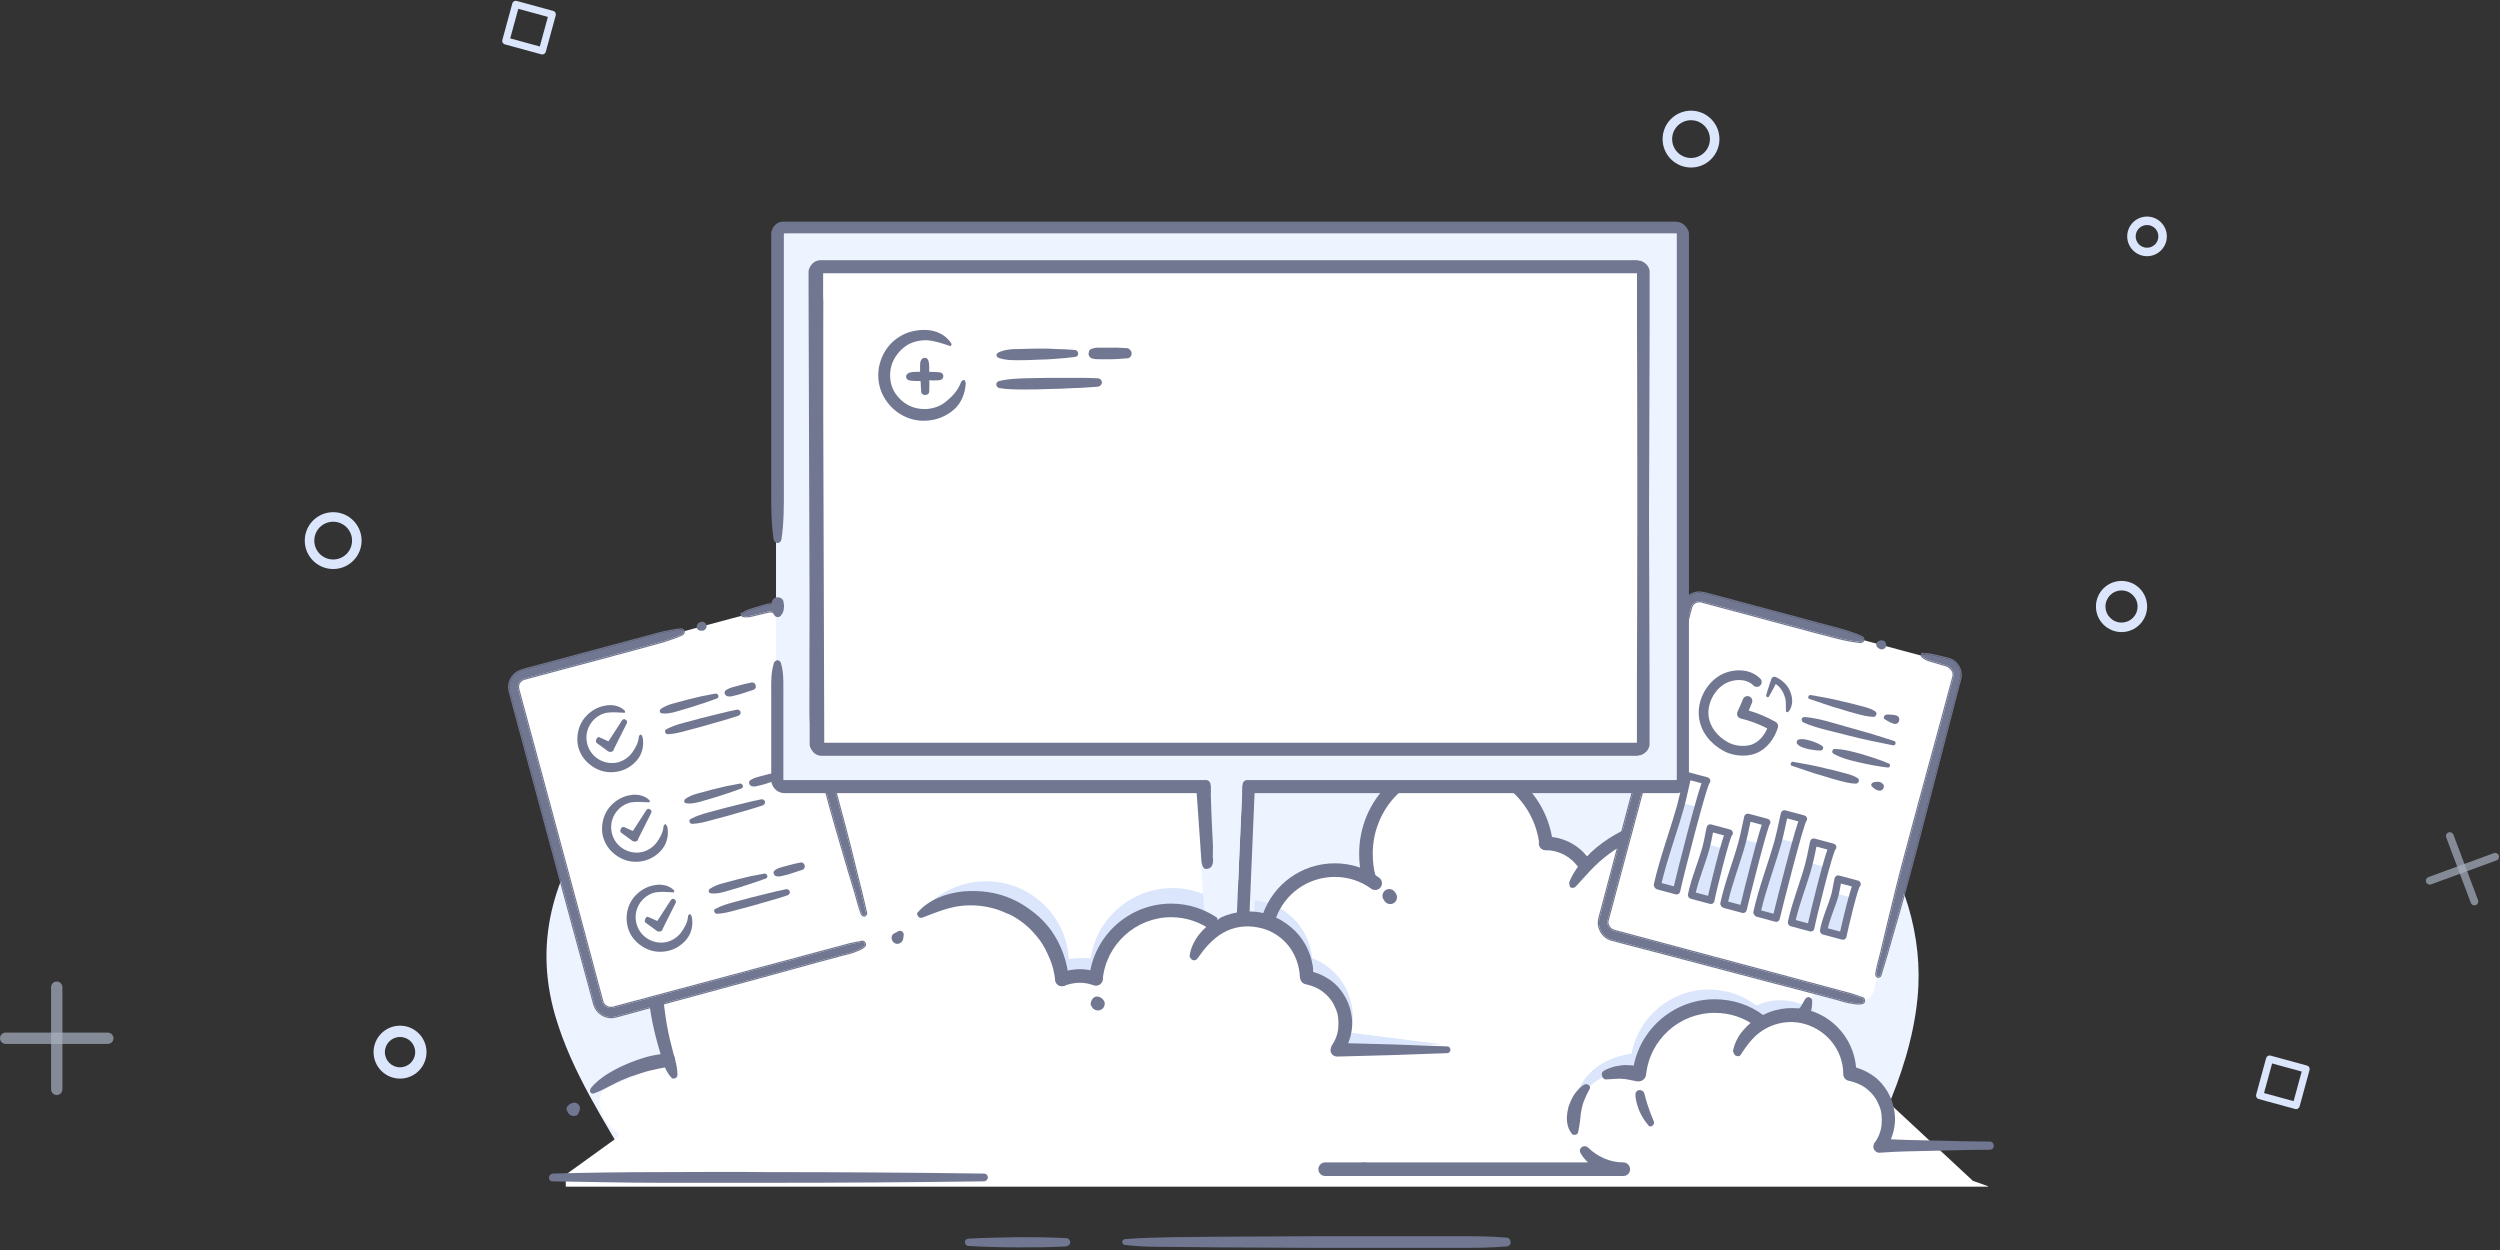 <svg width="538" height="269" viewBox="0 0 538 269" fill="none" xmlns="http://www.w3.org/2000/svg">
<rect x="0" y="0" width="538" height="269" fill="#333333" stroke="none"/>
<g opacity="0.7">
<path opacity="0.7" fill-rule="evenodd" clip-rule="evenodd" d="M234.722 180.158C235.373 180.323 236.035 179.929 236.2 179.278L240.069 164.007C240.233 163.356 239.839 162.694 239.188 162.529C238.537 162.364 237.876 162.758 237.711 163.409L233.842 178.68C233.677 179.332 234.071 179.993 234.722 180.158Z" fill="#C9D7ED"/>
<path opacity="0.7" fill-rule="evenodd" clip-rule="evenodd" d="M245.769 173.576C245.934 172.925 245.54 172.264 244.889 172.099L229.618 168.23C228.967 168.065 228.306 168.459 228.141 169.111C227.976 169.762 228.37 170.423 229.021 170.588L244.292 174.457C244.943 174.622 245.605 174.228 245.769 173.576Z" fill="#C9D7ED"/>
</g>
<path fill-rule="evenodd" clip-rule="evenodd" d="M328.072 191.392C325.828 191.392 324.008 189.572 324.008 187.328C324.008 185.083 325.828 183.263 328.072 183.263C330.317 183.263 332.137 185.083 332.137 187.328C332.137 189.572 330.317 191.392 328.072 191.392ZM321.956 187.328C321.956 190.705 324.695 193.444 328.072 193.444C331.45 193.444 334.189 190.705 334.189 187.328C334.189 183.95 331.45 181.211 328.072 181.211C324.695 181.211 321.956 183.95 321.956 187.328Z" fill="#9FC3FD"/>
<path fill-rule="evenodd" clip-rule="evenodd" d="M363.908 33.998C361.663 33.998 359.844 32.179 359.844 29.934C359.844 27.689 361.663 25.869 363.908 25.869C366.153 25.869 367.973 27.689 367.973 29.934C367.973 32.179 366.153 33.998 363.908 33.998ZM357.792 29.934C357.792 33.312 360.53 36.05 363.908 36.05C367.286 36.05 370.024 33.312 370.024 29.934C370.024 26.556 367.286 23.818 363.908 23.818C360.53 23.818 357.792 26.556 357.792 29.934Z" fill="#DBE6FC"/>
<g opacity="0.7">
<path opacity="0.7" fill-rule="evenodd" clip-rule="evenodd" d="M532.79 194.772C533.221 194.61 533.438 194.13 533.276 193.7L527.981 179.625C527.819 179.195 527.339 178.977 526.909 179.139C526.478 179.301 526.261 179.781 526.423 180.211L531.718 194.286C531.88 194.716 532.36 194.934 532.79 194.772Z" fill="#DBE6FC"/>
<path opacity="0.7" fill-rule="evenodd" clip-rule="evenodd" d="M522.1 189.82C522.258 190.252 522.736 190.473 523.168 190.315L537.243 185.159C537.675 185.001 537.897 184.523 537.738 184.091C537.58 183.659 537.102 183.438 536.671 183.596L522.595 188.752C522.164 188.91 521.942 189.388 522.1 189.82Z" fill="#DBE6FC"/>
</g>
<path fill-rule="evenodd" clip-rule="evenodd" d="M462.04 53.311C460.691 53.311 459.597 52.218 459.597 50.869C459.597 49.52 460.691 48.426 462.04 48.426C463.389 48.426 464.482 49.52 464.482 50.869C464.482 52.218 463.389 53.311 462.04 53.311ZM457.777 50.869C457.777 53.223 459.685 55.132 462.04 55.132C464.394 55.132 466.303 53.223 466.303 50.869C466.303 48.514 464.394 46.606 462.04 46.606C459.685 46.606 457.777 48.514 457.777 50.869Z" fill="#DBE6FC"/>
<path fill-rule="evenodd" clip-rule="evenodd" d="M488.619 227.165C488.208 227.053 487.784 227.295 487.671 227.706L485.525 235.563C485.413 235.974 485.655 236.399 486.066 236.511L493.923 238.657C494.335 238.769 494.759 238.527 494.871 238.116L497.017 230.259C497.13 229.848 496.887 229.423 496.476 229.311L488.619 227.165ZM488.957 228.857L495.325 230.597L493.586 236.965L487.217 235.225L488.957 228.857Z" fill="#DBE6FC"/>
<g opacity="0.7">
<path opacity="0.7" fill-rule="evenodd" clip-rule="evenodd" d="M12.211 235.644C12.883 235.644 13.427 235.1 13.427 234.428V212.438C13.427 211.766 12.883 211.222 12.211 211.222C11.539 211.222 10.995 211.766 10.995 212.438V234.428C10.995 235.1 11.539 235.644 12.211 235.644Z" fill="#DBE6FC"/>
<path opacity="0.7" fill-rule="evenodd" clip-rule="evenodd" d="M0 223.433C0 224.104 0.544 224.649 1.216 224.649H23.206C23.878 224.649 24.422 224.104 24.422 223.433C24.422 222.761 23.878 222.216 23.206 222.216H1.216C0.544 222.216 0 222.761 0 223.433Z" fill="#DBE6FC"/>
</g>
<path fill-rule="evenodd" clip-rule="evenodd" d="M86.087 229.684C84.285 229.684 82.824 228.223 82.824 226.421C82.824 224.619 84.285 223.158 86.087 223.158C87.89 223.158 89.351 224.619 89.351 226.421C89.351 228.223 87.89 229.684 86.087 229.684ZM80.392 226.421C80.392 229.567 82.942 232.117 86.087 232.117C89.233 232.117 91.783 229.566 91.783 226.421C91.783 223.275 89.233 220.725 86.087 220.725C82.942 220.725 80.392 223.275 80.392 226.421Z" fill="#DBE6FC"/>
<path fill-rule="evenodd" clip-rule="evenodd" d="M456.553 133.973C454.646 133.973 453.099 132.426 453.099 130.519C453.099 128.611 454.646 127.065 456.553 127.065C458.461 127.065 460.007 128.612 460.007 130.519C460.007 132.426 458.461 133.973 456.553 133.973ZM451.048 130.519C451.048 133.559 453.513 136.024 456.553 136.024C459.593 136.024 462.058 133.559 462.058 130.519C462.058 127.478 459.593 125.014 456.553 125.014C453.513 125.014 451.048 127.478 451.048 130.519Z" fill="#DBE6FC"/>
<path fill-rule="evenodd" clip-rule="evenodd" d="M210.885 242.342C210.474 242.23 210.05 242.472 209.937 242.883L207.791 250.74C207.679 251.151 207.921 251.576 208.332 251.688L216.189 253.834C216.6 253.946 217.025 253.704 217.137 253.293L219.283 245.436C219.395 245.025 219.153 244.601 218.742 244.488L210.885 242.342ZM211.223 244.034L217.591 245.774L215.852 252.142L209.483 250.403L211.223 244.034Z" fill="#9FC3FD"/>
<g opacity="0.7">
<path opacity="0.7" fill-rule="evenodd" clip-rule="evenodd" d="M281.241 103.026C281.912 103.026 282.457 102.481 282.457 101.81V85.928C282.457 85.256 281.912 84.712 281.241 84.712C280.569 84.712 280.025 85.256 280.025 85.928V101.81C280.025 102.481 280.569 103.026 281.241 103.026Z" fill="#C9D7ED"/>
<path opacity="0.7" fill-rule="evenodd" clip-rule="evenodd" d="M272.084 93.868C272.084 94.54 272.628 95.085 273.3 95.085H289.182C289.854 95.085 290.398 94.54 290.398 93.868C290.398 93.197 289.854 92.652 289.182 92.652H273.3C272.628 92.652 272.084 93.197 272.084 93.868Z" fill="#C9D7ED"/>
</g>
<path fill-rule="evenodd" clip-rule="evenodd" d="M71.7 120.403C69.455 120.403 67.636 118.583 67.636 116.338C67.636 114.093 69.455 112.274 71.7 112.274C73.945 112.274 75.765 114.093 75.765 116.338C75.765 118.583 73.945 120.403 71.7 120.403ZM65.584 116.338C65.584 119.716 68.322 122.454 71.7 122.454C75.078 122.454 77.816 119.716 77.816 116.338C77.816 112.96 75.078 110.222 71.7 110.222C68.322 110.222 65.584 112.96 65.584 116.338Z" fill="#DBE6FC"/>
<path fill-rule="evenodd" clip-rule="evenodd" d="M199.999 94.485C198.197 94.485 196.736 93.024 196.736 91.222C196.736 89.419 198.197 87.958 199.999 87.958C201.802 87.958 203.263 89.419 203.263 91.222C203.263 93.024 201.802 94.485 199.999 94.485ZM194.304 91.222C194.304 94.367 196.854 96.917 199.999 96.917C203.145 96.917 205.695 94.367 205.695 91.222C205.695 88.076 203.145 85.526 199.999 85.526C196.854 85.526 194.304 88.076 194.304 91.222Z" fill="#C9D7ED"/>
<path fill-rule="evenodd" clip-rule="evenodd" d="M116.502 11.695C116.914 11.807 117.338 11.565 117.45 11.154L119.596 3.297C119.709 2.886 119.466 2.462 119.055 2.349L111.198 0.203C110.787 0.091 110.363 0.333 110.25 0.744L108.104 8.601C107.992 9.012 108.234 9.437 108.645 9.549L116.502 11.695ZM116.165 10.003L109.796 8.264L111.536 1.895L117.904 3.635L116.165 10.003Z" fill="#DBE6FC"/>
<path d="M412.656 214.728C410.984 232.178 401.057 249.523 398.55 251.613C395.937 253.703 391.444 252.554 388.205 252.554C380.891 252.554 136.487 252.554 136.487 252.554C136.382 252.345 136.382 252.24 136.382 252.24C130.113 241.269 123.008 230.715 119.455 218.49C109.633 184.426 141.084 161.333 161.356 139.495C172.954 126.956 173.895 108.983 183.926 95.713C197.718 77.427 221.02 67.919 243.381 66.456C268.981 64.784 290.715 73.979 306.284 94.668C319.032 111.7 326.346 138.136 346.513 148.376C353.723 152.034 362.082 152.556 369.919 154.646C395.31 161.542 415.268 187.978 412.656 214.728Z" fill="#EEF4FF"/>
<path d="M242.127 266.66C245.575 266.346 249.023 266.346 252.367 266.242L262.607 266.137L283.192 266.033H303.776H314.016C317.465 266.033 320.913 266.033 324.257 266.346C324.779 266.346 325.093 266.869 325.093 267.391C325.093 267.809 324.675 268.227 324.257 268.227C320.808 268.541 317.36 268.541 314.016 268.541H303.776H283.192L262.607 268.436L252.367 268.332C248.919 268.332 245.471 268.332 242.127 267.914C241.709 267.914 241.5 267.496 241.5 267.182C241.5 266.973 241.813 266.66 242.127 266.66Z" fill="#717791"/>
<path d="M208.376 266.555C211.929 266.346 215.377 266.346 218.93 266.242C222.483 266.242 225.931 266.242 229.484 266.451C229.902 266.451 230.32 266.869 230.32 267.391C230.32 267.809 229.902 268.123 229.484 268.227C225.931 268.436 222.483 268.436 218.93 268.436C215.377 268.436 211.929 268.332 208.376 268.123C207.959 268.123 207.645 267.705 207.645 267.287C207.645 266.869 207.959 266.66 208.376 266.555Z" fill="#717791"/>
<path d="M222.587 252.554C223.527 252.136 224.572 252.136 225.513 252.136C226.453 252.136 227.498 252.24 228.439 252.449C228.961 252.554 229.17 252.972 229.066 253.494C228.961 253.807 228.752 254.121 228.439 254.121C227.498 254.33 226.453 254.434 225.513 254.434C224.572 254.434 223.527 254.434 222.587 254.016C222.169 253.807 221.96 253.389 222.169 252.972C222.274 252.867 222.378 252.658 222.587 252.554Z" fill="#717791"/>
<path d="M427.806 255.27L426.657 254.852L424.567 254.121L406.908 237.716L407.117 240.85C405.968 235.312 402.31 230.088 398.862 230.297V230.192C398.862 224.132 394.474 219.012 388.727 217.863L388.936 217.445C389.04 217.34 389.04 217.131 389.145 217.027L391.443 210.235C391.757 208.458 391.966 206.578 391.966 204.592C391.966 197.8 389.563 191.531 385.592 186.62L381.83 182.858C376.919 178.679 370.441 176.171 363.544 176.171C355.812 176.171 348.811 179.305 343.691 184.217C342.437 183.799 341.079 183.485 339.825 183.067C338.049 181.709 335.854 180.768 333.451 180.768C332.406 171.051 324.151 163.527 314.12 163.527C303.358 163.527 294.685 172.2 294.685 182.963C294.685 184.53 294.894 185.993 295.207 187.456C294.894 187.56 294.581 187.665 294.372 187.769C292.491 186.933 290.296 186.411 288.102 186.411C282.878 186.411 276.717 190.925 274 195C273.269 195.209 270.627 193.791 270 194C263.731 163.803 240.35 140.748 208.271 140.748C185.074 140.748 164.594 152.66 152.682 170.737L146.935 181.395C143.487 189.441 141.711 198.218 141.711 207.413C141.711 214.101 142.756 220.579 144.532 226.744C144.009 227.058 143.592 227.371 143.069 227.789C137.218 228.73 131.889 231.237 127.5 234.894L141.084 229.148C139.83 229.879 138.576 230.715 137.322 231.342C135.964 232.073 130.008 233.85 129.485 234.999C128.127 238.029 130.008 241.791 132.829 243.672C133.247 243.985 133.247 244.299 132.933 244.717L121.753 252.779V255.375H427.806V255.27ZM388.622 218.489C388.727 218.594 388.727 218.489 388.622 218.489V218.489Z" fill="white"/>
<path d="M392.907 220.161C391.444 219.534 389.876 219.116 388.205 219.012C385.174 218.907 382.249 219.743 379.218 219.43C376.502 219.117 374.098 217.758 371.486 217.131C365.426 215.773 358.738 219.012 356.021 224.55C354.977 226.64 354.35 229.148 352.26 230.297C350.588 231.237 348.707 230.924 346.826 231.237C342.229 232.073 339.407 236.671 337.527 240.955C337.318 241.477 338.467 240.433 338.154 241.06C338.572 232.909 343.169 227.894 351.11 226.744C352.573 218.908 359.47 212.952 367.724 212.952C371.591 212.952 375.143 214.205 377.964 216.4C379.532 215.668 381.204 215.25 383.085 215.25C387.264 215.25 390.712 217.131 392.907 220.161Z" fill="#DBE6FC"/>
<path d="M372.948 226.117C373.262 224.55 373.993 223.087 375.038 221.833C376.083 220.579 377.337 219.535 378.695 218.803C381.516 217.131 384.86 216.609 387.995 217.131C391.234 217.654 394.16 219.43 396.25 221.938C398.339 224.446 399.489 227.685 399.489 230.924L398.235 229.461C400.116 229.775 401.892 230.61 403.46 231.76C404.922 232.909 406.176 234.581 406.908 236.358C407.639 238.134 407.953 240.119 407.744 242C407.535 243.881 406.803 245.762 405.758 247.329L404.609 245.03C408.58 245.344 412.446 245.344 416.416 245.448C420.387 245.553 424.253 245.657 428.224 245.657C428.746 245.657 429.06 246.075 429.06 246.598C429.06 247.12 428.642 247.434 428.224 247.434C424.253 247.434 420.387 247.538 416.416 247.642C412.446 247.747 408.58 247.747 404.609 248.06C403.877 248.165 403.146 247.538 403.146 246.807C403.146 246.493 403.251 246.18 403.355 245.971L403.46 245.866C404.295 244.717 404.818 243.358 404.922 241.896C405.027 240.433 404.922 238.97 404.295 237.716C403.773 236.358 402.833 235.208 401.788 234.372C400.638 233.432 399.28 232.909 397.921 232.596C397.19 232.491 396.668 231.864 396.668 231.133C396.668 228.521 395.727 226.013 394.055 224.028C392.384 222.042 390.085 220.684 387.577 220.161C385.069 219.639 382.352 220.057 380.054 221.311C378.904 221.938 377.859 222.774 377.023 223.714C376.187 224.655 375.352 225.804 374.62 226.953C374.411 227.371 373.889 227.371 373.471 227.162C373.053 226.744 372.948 226.326 372.948 226.117Z" fill="#717791"/>
<path fill-rule="evenodd" clip-rule="evenodd" d="M368.978 217.967C361.372 217.967 354.998 223.77 354.238 231.28C354.156 232.084 353.439 232.67 352.635 232.588C351.831 232.507 351.245 231.789 351.327 230.986C352.238 221.986 359.866 215.041 368.978 215.041C372.944 215.041 376.601 216.289 379.477 218.474C380.12 218.963 380.245 219.881 379.756 220.524C379.267 221.167 378.35 221.293 377.706 220.804C375.358 219.019 372.327 217.967 368.978 217.967Z" fill="#717791"/>
<path d="M354.768 242.209C353.932 241.269 353.305 240.224 352.782 239.075C352.364 237.925 351.946 236.776 351.946 235.522C351.946 234.999 352.364 234.581 352.887 234.581C353.305 234.581 353.723 234.895 353.827 235.208C354.141 236.253 354.35 237.298 354.768 238.343C355.081 239.388 355.499 240.328 355.917 241.373C356.021 241.687 355.917 242.105 355.499 242.314C355.186 242.523 354.977 242.418 354.768 242.209Z" fill="#717791"/>
<path d="M345.049 230.506C345.676 230.088 346.303 229.879 346.93 229.67C347.557 229.461 348.288 229.356 349.02 229.252C349.751 229.147 350.483 229.252 351.11 229.252C351.841 229.356 352.468 229.565 353.2 229.879C353.931 230.192 354.244 231.133 353.931 231.864C353.617 232.491 352.991 232.805 352.259 232.7C351.737 232.596 351.214 232.491 350.692 232.387C350.169 232.282 349.647 232.178 349.124 232.178C348.602 232.073 348.079 232.178 347.453 232.178C346.93 232.178 346.303 232.282 345.781 232.282C345.258 232.387 344.84 231.969 344.736 231.446C344.631 231.028 344.84 230.61 345.049 230.506Z" fill="#717791"/>
<path d="M338.362 244.089C337.63 243.253 337.317 242.313 337.212 241.268C337.108 240.223 337.317 239.178 337.526 238.238C337.839 237.298 338.257 236.357 338.78 235.521C339.407 234.685 340.034 233.954 340.87 233.431C341.288 233.222 341.81 233.327 342.019 233.64C342.228 233.849 342.228 234.163 342.019 234.476C341.601 235.208 341.287 235.939 340.974 236.671C340.661 237.402 340.452 238.133 340.347 238.865C340.138 239.596 340.138 240.328 340.034 241.164C339.929 241.895 339.825 242.731 339.616 243.671C339.511 244.089 339.093 244.298 338.675 244.194C338.571 244.298 338.466 244.194 338.362 244.089Z" fill="#717791"/>
<path d="M310.463 224.759C310.463 224.759 301.373 225.072 291.864 225.281C291.655 224.759 289.252 225.177 288.938 224.654C287.475 222.042 289.565 216.922 288.102 214.205C286.639 211.488 283.505 210.443 282.042 207.727C280.265 204.696 278.385 201.666 275.563 199.681C272.115 197.173 266.368 197.696 262.084 197.173C256.337 196.442 251.426 194.561 245.993 196.755C242.022 198.322 238.783 201.353 236.902 205.219C235.961 207.1 235.021 209.503 232.931 209.921C231.05 210.339 229.17 208.772 228.334 206.995C227.498 205.219 227.08 204.174 226.348 202.293C224.05 196.024 216.631 192.262 209.943 192.68C206.6 192.889 203.36 193.62 200.121 194.352C203.256 191.426 207.54 189.65 212.242 189.65C221.751 189.65 229.483 197.069 230.005 206.368C230.946 206.264 231.886 206.159 232.827 206.159C233.454 206.159 234.081 206.159 234.708 206.264C235.961 197.696 243.38 191.113 252.366 191.113C256.546 191.113 260.308 192.576 263.338 194.874C265.01 194.143 266.786 193.725 268.771 193.725C275.877 193.725 281.728 199.158 282.355 206.159C287.475 208.145 291.133 213.056 291.133 218.907C291.133 220.057 291.028 221.101 290.715 222.251L310.463 224.759Z" fill="#DBE6FC"/>
<path fill-rule="evenodd" clip-rule="evenodd" d="M283.714 251.613C283.714 250.805 284.369 250.15 285.177 250.15H293.431C294.239 250.15 294.894 250.805 294.894 251.613C294.894 252.421 294.239 253.076 293.431 253.076H285.177C284.369 253.076 283.714 252.421 283.714 251.613Z" fill="#717791"/>
<path d="M341.706 246.911C342.751 247.956 343.901 248.687 345.259 249.314C346.513 249.836 347.871 250.15 349.334 250.15C350.17 250.15 350.797 250.881 350.797 251.613C350.797 252.449 350.17 253.076 349.334 253.076H293.641C292.805 253.076 292.178 252.449 292.178 251.613C292.178 250.777 292.805 250.15 293.641 250.15H349.23V253.076C345.572 253.076 341.915 251.195 340.139 248.165C339.825 247.642 340.034 247.12 340.452 246.806C340.87 246.597 341.288 246.597 341.706 246.911Z" fill="#717791"/>
<path d="M234.707 216.191C234.707 215.982 234.707 215.773 234.812 215.564C234.916 215.355 234.916 215.146 235.125 214.937C235.543 214.414 236.17 214.31 236.693 214.623H236.797C237.006 214.728 237.215 214.937 237.32 215.041C237.424 215.146 237.529 215.355 237.633 215.459C237.946 216.191 237.529 217.131 236.797 217.34C236.066 217.654 235.125 217.236 234.916 216.504C234.812 216.504 234.707 216.295 234.707 216.191Z" fill="#717791"/>
<path fill-rule="evenodd" clip-rule="evenodd" d="M232.304 211.489C231.27 211.489 230.085 211.753 229.042 212.132C228.283 212.408 227.444 212.016 227.168 211.257C226.891 210.498 227.283 209.658 228.042 209.382C229.298 208.926 230.83 208.563 232.304 208.563C233.731 208.563 235.05 208.803 236.357 209.278C237.116 209.554 237.508 210.393 237.232 211.153C236.955 211.912 236.116 212.304 235.357 212.027C234.365 211.667 233.384 211.489 232.304 211.489Z" fill="#717791"/>
<path d="M144.532 231.969C142.965 230.297 142.547 228.103 141.92 226.013C141.293 223.923 140.77 221.833 140.352 219.744C139.517 215.459 139.203 211.175 139.203 206.787C139.308 202.398 139.726 198.114 140.77 193.83C141.711 189.65 142.965 185.366 145.368 181.709C145.682 181.291 146.204 181.187 146.517 181.5C146.831 181.709 146.935 182.022 146.831 182.336C145.995 186.516 144.637 190.382 143.801 194.457C142.965 198.532 142.547 202.607 142.442 206.787C142.338 210.966 142.651 215.042 143.278 219.117C143.592 221.206 144.01 223.192 144.532 225.177C144.95 227.162 145.786 229.043 145.786 231.342C145.786 231.76 145.368 232.178 144.95 232.073C144.846 232.178 144.637 232.073 144.532 231.969Z" fill="#717791"/>
<path d="M146 161.155C147.254 157.916 149.135 155.095 151.434 152.587C153.628 149.975 156.136 147.676 158.748 145.482C163.972 141.197 169.824 137.645 176.093 135.032C182.363 132.42 189.05 130.853 195.842 130.121C199.186 129.808 202.634 129.808 206.082 129.912C206.918 129.912 207.754 129.912 208.59 130.017L211.098 130.33C212.77 130.539 214.441 130.748 216.113 131.166L218.621 131.793C219.457 132.002 220.293 132.107 221.129 132.42L225.935 133.988L230.637 135.973C231.473 136.286 232.205 136.704 232.936 137.122L235.235 138.376C241.191 141.72 246.625 145.9 251.327 150.811C260.731 160.633 266.896 173.485 269.194 186.86C269.299 187.696 268.777 188.427 268.045 188.532C267.209 188.636 266.478 188.114 266.373 187.382C264.074 174.634 258.014 162.514 249.028 153.214C244.535 148.512 239.31 144.541 233.668 141.406L231.578 140.257C230.846 139.839 230.115 139.526 229.384 139.212L224.89 137.331L220.293 135.868C219.561 135.555 218.725 135.45 217.994 135.241L215.591 134.719C214.023 134.301 212.456 134.092 210.784 133.883L208.381 133.57C207.545 133.465 206.814 133.465 205.978 133.465C202.738 133.256 199.499 133.256 196.26 133.57C189.782 134.092 183.408 135.555 177.452 138.063C171.496 140.571 165.853 143.81 160.838 147.989C158.33 150.079 155.927 152.273 153.837 154.677C152.687 155.826 151.642 157.08 150.598 158.229C149.448 159.379 148.403 160.633 147.045 161.782C146.836 161.991 146.522 161.991 146.313 161.678C146 161.469 146 161.26 146 161.155Z" fill="#717791"/>
<path d="M260 215.528C260 198.278 258 189.627 258 171.473C258 167.924 260.71 165 264 165C267.29 165 270 167.924 270 171.473L270 215.528C270 219.077 267.29 222 264 222C260.71 222 260 219.077 260 215.528Z" fill="#EEF4FF"/>
<path d="M268 217.65L270 170.351C270 165.766 266.359 162 264 162C259.567 162 257.5 170.351 257.5 170.351L258.5 184.5C258.5 184.5 258.5 187 259.5 187C261.5 187 261 184.5 261 184.5C261 178.5 261.5 180 260.71 170.351C260.71 167.314 261.063 164.802 264 164.802C264.862 164.802 267.29 167.314 267.29 170.351L265.29 217.65L268 217.65Z" fill="#717791"/>
<path d="M127.082 234.267C128.022 233.014 129.276 232.073 130.53 231.237C131.889 230.401 133.247 229.67 134.71 229.043C136.173 228.416 137.636 227.894 139.098 227.476C140.561 227.058 142.129 226.849 143.696 226.64C144.532 226.535 145.263 227.162 145.263 227.998C145.368 228.729 144.741 229.461 144.01 229.565C142.547 229.774 141.188 230.088 139.83 230.401C138.472 230.715 137.113 231.237 135.755 231.655C134.396 232.178 133.143 232.7 131.784 233.432C130.53 234.059 129.276 234.79 127.813 235.312C127.5 235.417 127.082 235.312 126.978 234.894C126.978 234.685 126.978 234.476 127.082 234.267Z" fill="#717791"/>
<path d="M260.5 198C256.9 195.2 250.667 195.834 248 196.5L244 206.5L256 231.5L278.5 228C278.167 219.167 277.1 201.1 275.5 199.5C273.9 197.9 268.167 197.834 265.5 198C265.333 199.167 264.1 200.8 260.5 198Z" fill="white"/>
<path d="M256.023 205.532C256.546 202.398 258.845 199.576 261.666 198.009C264.487 196.337 267.935 195.815 271.174 196.337C274.414 196.964 277.444 198.74 279.534 201.248C281.623 203.756 282.773 207.1 282.668 210.339L281.414 208.876C283.295 209.19 285.072 210.025 286.639 211.175C288.102 212.324 289.356 213.996 290.087 215.773C290.819 217.549 291.132 219.534 290.923 221.415C290.714 223.296 289.983 225.177 288.938 226.744L287.788 224.445C291.759 224.55 295.625 224.654 299.596 224.759L311.403 225.177C311.821 225.177 312.135 225.49 312.135 225.908C312.135 226.326 311.821 226.64 311.403 226.64L299.596 227.057C295.625 227.162 291.759 227.266 287.788 227.371C286.953 227.371 286.326 226.744 286.326 226.013C286.326 225.699 286.43 225.386 286.535 225.177V225.072C287.37 223.923 287.893 222.564 287.997 221.102C288.102 219.639 287.997 218.176 287.37 216.922C286.848 215.563 285.908 214.414 284.863 213.578C283.713 212.638 282.355 212.115 280.997 211.802C280.265 211.697 279.847 211.07 279.743 210.339C279.638 207.727 278.698 205.219 277.13 203.338C275.459 201.353 273.16 199.994 270.652 199.576C268.144 199.054 265.427 199.472 263.233 200.726C262.084 201.353 261.143 202.189 260.203 203.129C259.262 204.07 258.531 205.114 257.695 206.264C257.382 206.682 256.859 206.786 256.441 206.473C256.128 206.159 255.919 205.846 256.023 205.532Z" fill="#717791"/>
<path fill-rule="evenodd" clip-rule="evenodd" d="M252.053 197.382C244.446 197.382 238.072 203.185 237.312 210.695C237.231 211.499 236.513 212.085 235.709 212.003C234.905 211.922 234.32 211.204 234.401 210.401C235.312 201.401 242.94 194.456 252.053 194.456C256.044 194.456 259.804 195.824 262.767 198.103C263.407 198.596 263.527 199.515 263.034 200.155C262.542 200.795 261.623 200.915 260.983 200.423C258.512 198.522 255.376 197.382 252.053 197.382Z" fill="#717791"/>
<path d="M121.962 238.447C121.962 238.238 122.067 238.134 122.171 238.029C122.276 237.925 122.38 237.82 122.485 237.716C122.694 237.507 123.007 237.402 123.425 237.298C124.052 237.193 124.574 237.611 124.783 238.238C124.783 238.343 124.783 238.447 124.783 238.552V238.656C124.783 239.074 124.574 239.283 124.47 239.596C124.366 239.701 124.365 239.805 124.261 239.91C124.157 240.014 124.052 240.119 123.843 240.119H123.739C123.007 240.328 122.276 239.805 122.067 239.074C121.858 238.76 121.858 238.656 121.962 238.447Z" fill="#717791"/>
<path fill-rule="evenodd" clip-rule="evenodd" d="M297.934 191.75C298.506 191.179 299.432 191.179 300.003 191.75C300.183 191.93 300.293 192.117 300.347 192.219C300.779 192.792 300.734 193.61 300.212 194.132C299.641 194.704 298.715 194.704 298.143 194.132C297.963 193.952 297.853 193.766 297.799 193.664C297.367 193.091 297.412 192.272 297.934 191.75Z" fill="#717791"/>
<path fill-rule="evenodd" clip-rule="evenodd" d="M287.266 188.709C281.418 188.709 276.423 192.384 274.537 197.665C274.265 198.426 273.428 198.822 272.668 198.551C271.907 198.279 271.51 197.442 271.782 196.681C274.075 190.259 280.156 185.784 287.266 185.784C290.82 185.784 294.154 186.93 296.808 188.891C297.458 189.372 297.595 190.288 297.115 190.937C296.635 191.587 295.719 191.724 295.069 191.244C292.916 189.653 290.19 188.709 287.266 188.709Z" fill="#717791"/>
<path fill-rule="evenodd" clip-rule="evenodd" d="M313.388 165.722C303.434 165.722 295.416 173.74 295.416 183.694C295.416 185.477 295.615 187.202 296.081 188.692C296.322 189.463 295.892 190.283 295.121 190.524C294.35 190.765 293.529 190.335 293.288 189.564C292.709 187.71 292.49 185.673 292.49 183.694C292.49 172.124 301.818 162.796 313.388 162.796C324.07 162.796 332.937 170.887 334.172 181.328C334.267 182.131 333.693 182.858 332.891 182.953C332.089 183.048 331.361 182.474 331.266 181.672C330.203 172.678 322.56 165.722 313.388 165.722Z" fill="#717791"/>
<path fill-rule="evenodd" clip-rule="evenodd" d="M331.152 181.499C331.152 180.691 331.807 180.036 332.615 180.036C336.565 180.036 340.157 182.068 342.199 185.192C342.641 185.868 342.451 186.775 341.775 187.217C341.099 187.659 340.192 187.469 339.75 186.793C338.24 184.483 335.562 182.962 332.615 182.962C331.807 182.962 331.152 182.307 331.152 181.499Z" fill="#717791"/>
<path d="M337.735 189.754C338.571 187.769 339.825 185.992 341.287 184.529C342.75 182.962 344.422 181.604 346.198 180.454C349.751 178.156 353.826 176.588 358.006 175.961C362.186 175.334 366.47 175.648 370.545 176.902C374.62 178.156 378.382 180.141 381.307 183.171C381.516 183.38 381.516 183.798 381.307 184.007C381.098 184.216 380.785 184.216 380.576 184.112C378.904 182.962 377.232 182.022 375.456 181.081C373.679 180.245 371.903 179.514 369.918 178.992C366.156 178.051 362.186 177.842 358.319 178.574C354.453 179.201 350.796 180.768 347.557 182.858C345.989 183.903 344.422 185.156 343.064 186.515C341.705 187.873 340.451 189.336 339.093 190.799C338.78 191.112 338.153 191.217 337.839 190.799C337.735 190.485 337.63 190.068 337.735 189.754Z" fill="#717791"/>
<path d="M389.98 215.25C389.98 215.877 389.98 216.4 389.876 217.027C389.771 217.34 389.667 217.654 389.562 217.967L389.458 218.176L389.353 218.281V218.385C389.458 218.281 389.458 218.385 389.458 218.699C389.144 219.43 388.204 219.744 387.472 219.326C386.741 219.012 386.427 218.072 386.845 217.34C386.95 217.445 387.054 217.236 387.263 216.922L387.368 216.818L387.472 216.713C387.577 216.609 387.681 216.4 387.786 216.191C387.995 215.773 388.308 215.355 388.517 214.937C388.726 214.624 389.144 214.519 389.458 214.624C389.771 214.833 389.98 215.041 389.98 215.25Z" fill="#717791"/>
<path d="M385.174 186.933C386.741 188.396 388.204 190.068 389.249 192.053C390.294 193.934 391.13 196.024 391.652 198.114C392.175 200.203 392.488 202.398 392.384 204.592C392.384 206.786 392.07 208.981 391.13 210.966C391.025 211.28 390.607 211.384 390.294 211.28C390.085 211.175 389.98 210.966 389.98 210.757C389.771 208.667 389.98 206.682 389.771 204.697C389.771 203.652 389.562 202.711 389.458 201.666C389.249 200.726 389.144 199.681 388.935 198.741C388.518 196.755 387.891 194.874 387.055 193.098C386.219 191.217 385.278 189.441 384.338 187.665C384.233 187.351 384.338 187.038 384.547 186.933C384.756 186.829 384.965 186.829 385.174 186.933Z" fill="#717791"/>
<path d="M197.508 196.338C198.658 194.979 200.225 193.934 201.897 193.203C203.569 192.471 205.345 192.053 207.121 191.844C210.779 191.531 214.436 191.949 217.884 193.516C219.556 194.248 221.123 195.293 222.586 196.442C224.049 197.591 225.303 198.95 226.348 200.413C228.438 203.443 229.691 206.996 230.005 210.653C230.109 211.489 229.482 212.116 228.647 212.22C227.915 212.325 227.184 211.698 227.079 210.966V210.862C226.87 209.294 226.557 207.832 225.93 206.369C225.303 204.906 224.676 203.547 223.735 202.293C222.795 201.04 221.75 199.89 220.601 198.95C219.974 198.427 219.347 198.009 218.72 197.591C217.988 197.173 217.362 196.755 216.63 196.546C213.809 195.188 210.674 194.666 207.539 194.875C204.405 195.084 201.479 196.338 198.449 197.487C198.031 197.591 197.717 197.487 197.508 197.069C197.299 196.755 197.299 196.442 197.508 196.338Z" fill="#717791"/>
<path d="M192.493 200.83C192.702 200.726 193.016 200.621 193.225 200.412C193.643 200.203 194.165 200.308 194.374 200.726C194.478 200.935 194.478 201.039 194.478 201.248C194.478 201.457 194.374 201.771 194.374 201.98C194.269 202.711 193.643 203.129 193.016 203.129C192.284 203.025 191.866 202.398 191.866 201.771C191.866 201.353 192.075 201.039 192.493 200.83Z" fill="#717791"/>
<path d="M413.884 141.208L418.982 142.574C420.49 142.978 421.455 144.544 421.032 146.124L403.187 213.296C402.783 214.804 401.216 215.769 399.637 215.346L347.131 201.354C345.624 200.95 344.658 199.383 345.081 197.804L362.926 130.632C363.33 129.124 364.897 128.158 366.477 128.582L400.53 137.629" fill="white"/>
<path d="M400.791 215.347C400.393 215.395 400.015 215.37 399.656 215.274L347.15 201.282C345.643 200.878 344.677 199.311 345.1 197.732L362.945 130.56C363.349 129.052 364.916 128.086 366.496 128.51L400.549 137.557" fill="white"/>
<path d="M400.91 215.764C400.474 215.955 399.861 215.945 399.339 215.882C398.889 215.838 398.458 215.723 398.008 215.679C397.127 215.52 396.285 215.217 395.423 214.987L390.326 213.621L380.111 210.96L359.628 205.549L349.413 202.889L346.828 202.196C345.68 201.889 344.756 201.026 344.36 199.919C344.117 199.392 344.055 198.76 344.118 198.238C344.123 197.932 344.2 197.644 344.258 197.429L344.431 196.783L345.124 194.198L350.535 173.716L361.41 132.842L362.103 130.257C362.411 129.108 363.274 128.185 364.38 127.789C364.907 127.545 365.539 127.484 366.133 127.566C366.798 127.667 367.157 127.763 367.588 127.879L370.173 128.572L380.369 131.303L390.564 134.035C393.92 135.011 397.443 135.648 400.664 137.126C400.932 137.275 401.018 137.529 400.941 137.816C400.811 138.012 400.629 138.117 400.395 138.132C396.866 137.802 393.477 136.663 390.083 135.83L379.888 133.098L369.692 130.367L367.107 129.674C366.676 129.559 366.174 129.424 365.958 129.366C365.652 129.361 365.345 129.356 365.092 129.442C364.493 129.666 364.071 130.092 363.917 130.666L363.244 133.179L352.368 174.053L346.885 194.516L346.193 197.101C346.077 197.532 345.943 198.034 345.885 198.25C345.88 198.556 345.875 198.863 346.032 199.136C346.257 199.735 346.754 200.176 347.329 200.33L349.842 201.003L360.037 203.735L380.5 209.218L390.696 211.95L395.794 213.316C396.656 213.547 397.517 213.778 398.379 214.009C398.81 214.124 399.221 214.311 399.652 214.427C400.064 214.614 400.351 214.691 400.71 214.787C400.925 214.845 401.102 215.046 401.116 215.281C401.111 215.587 401.001 215.712 400.91 215.764Z" fill="#717791"/>
<path fill-rule="evenodd" clip-rule="evenodd" d="M401.028 215.998L401.015 216.003C400.511 216.224 399.838 216.205 399.311 216.142C399.076 216.119 398.848 216.077 398.632 216.038L398.627 216.038C398.405 215.998 398.196 215.96 397.983 215.939L397.972 215.938L397.962 215.936C397.361 215.828 396.766 215.65 396.187 215.478C395.906 215.394 395.628 215.312 395.356 215.239L390.26 213.873L390.258 213.873L380.045 211.213L359.562 205.802L349.347 203.142L349.346 203.141L346.761 202.449C345.532 202.12 344.545 201.199 344.118 200.018C343.857 199.446 343.793 198.774 343.857 198.22C343.865 197.887 343.947 197.579 344.004 197.37L344.871 194.131L350.283 173.649L361.158 132.775L361.851 130.189C362.18 128.96 363.1 127.974 364.281 127.547C364.86 127.282 365.54 127.22 366.169 127.307L366.172 127.308C366.852 127.411 367.222 127.51 367.656 127.627L390.638 133.784C391.607 134.066 392.597 134.321 393.595 134.578C396.015 135.201 398.476 135.835 400.773 136.889L400.782 136.893L400.791 136.898C400.972 136.998 401.106 137.144 401.176 137.326C401.245 137.505 401.243 137.698 401.193 137.884L401.182 137.925L401.159 137.96C400.984 138.225 400.727 138.373 400.41 138.392L400.39 138.393L400.37 138.392C397.759 138.148 395.214 137.462 392.713 136.788C391.81 136.545 390.914 136.303 390.021 136.084L390.016 136.083L365.922 129.627C365.62 129.622 365.374 129.623 365.179 129.688C364.65 129.887 364.298 130.254 364.169 130.734L363.496 133.246L352.621 174.12L346.146 198.285C346.141 198.588 346.147 198.812 346.259 199.005L346.269 199.024L346.277 199.044C346.472 199.565 346.904 199.945 347.396 200.077L398.447 213.756C398.672 213.817 398.891 213.895 399.099 213.97L399.104 213.972C399.316 214.048 399.517 214.12 399.72 214.174L399.741 214.18L399.76 214.189C400.151 214.367 400.42 214.439 400.777 214.535C401.096 214.62 401.356 214.912 401.377 215.265L401.378 215.275L401.378 215.285C401.371 215.662 401.228 215.882 401.041 215.99L401.028 215.998ZM345.885 198.25L352.369 174.053L363.244 133.179L363.917 130.666C364.071 130.092 364.493 129.666 365.092 129.442C365.346 129.356 365.652 129.361 365.959 129.366L390.084 135.83C390.988 136.052 391.893 136.296 392.8 136.54C395.294 137.213 397.807 137.89 400.395 138.132C400.629 138.117 400.811 138.012 400.941 137.816C401.018 137.529 400.932 137.275 400.664 137.126C398.39 136.082 395.965 135.458 393.554 134.838C392.551 134.58 391.551 134.322 390.565 134.035L367.588 127.879C367.157 127.763 366.798 127.667 366.133 127.566C365.539 127.484 364.907 127.545 364.38 127.789C363.274 128.185 362.411 129.108 362.103 130.257L361.41 132.842L350.535 173.716L345.124 194.198L344.258 197.429C344.2 197.644 344.123 197.932 344.118 198.238C344.055 198.76 344.117 199.392 344.36 199.919C344.757 201.026 345.68 201.889 346.828 202.196L349.413 202.889L359.628 205.549L380.111 210.96L390.326 213.621L395.423 214.987C395.711 215.064 395.996 215.148 396.281 215.233C396.851 215.403 397.421 215.573 398.008 215.679C398.233 215.701 398.454 215.741 398.674 215.781C398.894 215.82 399.114 215.86 399.339 215.882C399.861 215.945 400.474 215.955 400.91 215.764C401.001 215.712 401.111 215.587 401.116 215.281C401.102 215.046 400.925 214.845 400.71 214.787C400.351 214.691 400.064 214.614 399.652 214.427C399.437 214.369 399.226 214.293 399.016 214.218C398.805 214.142 398.594 214.066 398.379 214.009L347.329 200.33C346.754 200.176 346.257 199.735 346.032 199.136C345.875 198.863 345.88 198.556 345.885 198.25Z" fill="#717791"/>
<path d="M413.884 141.207L418.982 142.573C420.49 142.977 421.455 144.544 421.032 146.124L404.13 209.778" fill="white"/>
<path d="M413.981 140.848C414.867 140.701 415.565 140.965 416.374 141.105L418.691 141.649L419.266 141.803C419.481 141.861 419.768 141.938 419.965 142.067C420.448 142.274 420.821 142.604 421.103 142.988C421.739 143.774 422.011 144.77 421.885 145.814L419.494 155.024L414.732 173.371L412.36 182.509C411.552 185.525 410.725 188.612 409.917 191.628C409.109 194.643 408.21 197.712 407.33 200.708L406.027 205.284C405.551 206.773 405.147 208.28 404.652 209.841C404.594 210.056 404.321 210.214 404.106 210.156C403.89 210.098 403.804 209.845 403.79 209.61C404.051 208.064 404.455 206.556 404.878 204.976L405.966 200.343C406.702 197.308 407.457 194.201 408.194 191.166C408.93 188.131 409.757 185.044 410.565 182.028L413.009 172.909L417.986 154.62L419.218 150.024L419.833 147.727L420.141 146.578C420.237 146.219 420.353 145.788 420.43 145.501C420.512 144.907 420.359 144.328 419.934 143.906C419.757 143.704 419.508 143.484 419.24 143.335C419.096 143.297 418.972 143.186 418.828 143.148L418.254 142.994L415.976 142.307C415.186 142.095 414.468 141.903 413.774 141.332C413.578 141.202 413.564 140.968 413.693 140.772C413.818 140.882 413.909 140.829 413.981 140.848Z" fill="#717791"/>
<path fill-rule="evenodd" clip-rule="evenodd" d="M413.773 140.824C413.825 140.847 413.87 140.846 413.91 140.844C413.935 140.843 413.959 140.843 413.98 140.848C414.648 140.738 415.209 140.86 415.79 140.987C415.981 141.028 416.175 141.071 416.374 141.105L418.691 141.649L419.266 141.803C419.481 141.861 419.768 141.938 419.964 142.067C420.448 142.274 420.821 142.604 421.103 142.988C421.739 143.774 422.01 144.77 421.885 145.814L412.36 182.509L409.917 191.628C409.109 194.643 408.21 197.712 407.33 200.708L406.027 205.284C405.786 206.037 405.564 206.795 405.339 207.563C405.119 208.312 404.896 209.07 404.652 209.841C404.594 210.056 404.321 210.214 404.106 210.156C403.89 210.098 403.804 209.845 403.79 209.61C404.051 208.064 404.455 206.556 404.878 204.976L405.966 200.343C406.334 198.825 406.707 197.29 407.08 195.754C407.452 194.219 407.825 192.684 408.194 191.166C408.93 188.132 409.757 185.045 410.564 182.03L413.008 172.909L417.986 154.62L420.429 145.501C420.512 144.907 420.359 144.328 419.933 143.906C419.757 143.704 419.508 143.484 419.24 143.335C419.168 143.316 419.101 143.279 419.034 143.242C418.967 143.204 418.9 143.167 418.828 143.148L418.254 142.994L415.976 142.307C415.186 142.095 414.468 141.903 413.774 141.332C413.662 141.258 413.609 141.149 413.609 141.033C413.609 140.946 413.638 140.855 413.693 140.772C413.722 140.797 413.748 140.813 413.773 140.824ZM413.618 141.541C413.464 141.435 413.373 141.28 413.352 141.108C413.332 140.937 413.383 140.768 413.475 140.628L413.641 140.376L413.867 140.576C413.871 140.58 413.874 140.582 413.876 140.584C413.88 140.584 413.884 140.584 413.892 140.583C413.898 140.583 413.905 140.583 413.916 140.583C413.929 140.582 413.952 140.582 413.979 140.584C414.443 140.513 414.857 140.545 415.25 140.612C415.45 140.645 415.647 140.688 415.839 140.73L415.844 140.731C416.036 140.773 416.225 140.814 416.419 140.848L416.426 140.849L418.759 141.397L419.333 141.551C419.339 141.552 419.345 141.554 419.351 141.555C419.549 141.608 419.858 141.691 420.088 141.836C420.609 142.063 421.009 142.421 421.31 142.828C421.99 143.672 422.278 144.738 422.144 145.845L422.142 145.862L412.612 182.577L410.169 191.695C409.36 194.714 408.46 197.785 407.581 200.781C407.581 200.781 407.581 200.78 407.581 200.781L406.276 205.364C406.039 206.104 405.82 206.851 405.597 207.609L405.589 207.637C405.37 208.384 405.147 209.143 404.902 209.915C404.85 210.101 404.714 210.243 404.568 210.327C404.421 210.412 404.228 210.459 404.038 210.409C403.837 210.355 403.711 210.211 403.639 210.067C403.568 209.925 403.538 209.765 403.529 209.626L403.528 209.596L403.533 209.567C403.795 208.007 404.202 206.489 404.624 204.913L405.712 200.281C406.079 198.766 406.452 197.233 406.824 195.699L406.826 195.693C407.199 194.157 407.572 192.622 407.94 191.105C408.676 188.067 409.504 184.978 410.312 181.964L412.756 172.842L417.734 154.552L420.173 145.45C420.241 144.929 420.104 144.442 419.75 144.091L419.743 144.085L419.737 144.078C419.581 143.9 419.364 143.708 419.137 143.577C419.048 143.548 418.97 143.505 418.916 143.475C418.913 143.473 418.91 143.471 418.907 143.47C418.835 143.43 418.796 143.41 418.761 143.4L418.178 143.244L415.904 142.558L415.891 142.554C415.114 142.346 414.352 142.142 413.618 141.541Z" fill="#717791"/>
<path d="M404.637 137.806L404.944 137.811C405.485 137.803 405.911 138.224 405.919 138.765C405.928 139.307 405.506 139.732 404.965 139.741C404.803 139.774 404.587 139.717 404.463 139.606L404.195 139.458C403.803 139.199 403.631 138.691 403.89 138.299C404.039 138.031 404.383 137.892 404.637 137.806Z" fill="#717791"/>
<path d="M361.248 191.747C361.248 191.747 357.587 190.765 357.371 190.708C357.299 190.688 357.228 190.669 357.156 190.65C357.084 190.631 357.103 190.559 357.122 190.487C358.042 186.193 359.752 182.111 360.887 177.875C361.329 176.223 361.628 174.533 361.999 172.863L362.018 172.791C363.382 173.156 364.747 173.522 366.111 173.887C365.608 173.753 361.561 190.291 361.248 191.747Z" fill="#DBE6FC"/>
<path d="M368.697 193.819C368.697 193.819 365.035 192.838 364.819 192.78C364.748 192.761 364.676 192.742 364.604 192.723C364.532 192.703 364.551 192.632 364.551 192.632C364.957 189.97 366.315 187.486 367.007 184.902C367.205 183.877 367.402 182.853 367.6 181.828L367.619 181.756C368.983 182.122 370.348 182.487 371.712 182.853C371.138 182.699 368.784 192.919 368.697 193.819Z" fill="#DBE6FC"/>
<path d="M375.642 195.757C375.642 195.757 371.98 194.776 371.765 194.718C371.693 194.699 371.621 194.68 371.549 194.661C371.478 194.641 371.497 194.57 371.497 194.57C372.166 191.209 373.645 187.988 374.53 184.685C374.876 183.393 375.079 182.062 375.354 180.75L375.373 180.679C376.737 181.044 378.101 181.41 379.465 181.775C378.982 181.569 375.806 194.57 375.642 195.757Z" fill="#DBE6FC"/>
<path d="M382.731 197.734C382.731 197.734 379.069 196.753 378.854 196.695C378.782 196.676 378.71 196.656 378.639 196.637C378.567 196.618 378.586 196.546 378.605 196.474C379.409 192.611 381.004 188.96 382.042 185.082C382.446 183.575 382.688 182.1 383.02 180.573L383.039 180.501C384.403 180.867 385.768 181.232 387.132 181.598C386.61 181.535 382.953 196.331 382.731 197.734Z" fill="#DBE6FC"/>
<path d="M390.107 199.787C390.107 199.787 386.445 198.806 386.23 198.748C386.158 198.729 386.086 198.71 386.014 198.691C385.943 198.671 385.962 198.6 385.962 198.6C386.574 195.454 387.975 192.521 388.803 189.434C389.058 188.194 389.313 186.954 389.549 185.786L389.569 185.714C390.933 186.079 392.297 186.445 393.661 186.811C393.178 186.604 390.252 198.672 390.107 199.787Z" fill="#DBE6FC"/>
<path d="M397.196 201.764C397.196 201.764 393.535 200.783 393.319 200.725C393.247 200.706 393.176 200.686 393.104 200.667C393.032 200.648 393.051 200.576 393.051 200.576C393.303 198.489 394.416 196.632 395.007 194.713C395.147 193.904 395.287 193.095 395.336 192.338C396.7 192.704 398.064 193.069 399.428 193.435C398.945 193.228 397.245 201.007 397.196 201.764Z" fill="#DBE6FC"/>
<path fill-rule="evenodd" clip-rule="evenodd" d="M367.459 167.281C367.501 167.29 367.543 167.304 367.586 167.321C367.97 167.477 368.166 167.904 368.034 168.297C367.991 168.426 367.917 168.536 367.823 168.623C367.772 168.735 367.699 168.917 367.607 169.177C367.409 169.735 367.151 170.561 366.85 171.582C366.249 173.618 365.494 176.382 364.742 179.223C363.235 184.919 361.759 190.859 361.568 191.851C361.527 192.065 361.399 192.252 361.214 192.367C361.03 192.483 360.806 192.516 360.596 192.46L356.718 191.421C356.715 191.42 356.712 191.419 356.708 191.418C356.609 191.392 356.263 191.302 356.046 190.926L356.044 190.922C356.034 190.904 356.014 190.87 355.997 190.836C355.977 190.798 355.936 190.714 355.914 190.603C355.888 190.477 355.895 190.368 355.908 190.288C355.915 190.245 355.926 190.203 355.931 190.182C356.59 187.29 357.442 184.475 358.32 181.701C358.519 181.073 358.718 180.448 358.918 179.825C359.603 177.68 360.283 175.555 360.888 173.406C361.271 171.977 361.596 170.511 361.922 169.038C362.084 168.308 362.246 167.576 362.416 166.845C362.418 166.836 362.42 166.828 362.422 166.82L362.441 166.748C362.553 166.33 362.983 166.082 363.401 166.194L367.459 167.281ZM366.165 168.557L363.779 167.917C363.673 168.384 363.568 168.856 363.462 169.332C363.131 170.827 362.793 172.354 362.401 173.817L362.398 173.826C361.784 176.006 361.093 178.167 360.405 180.318C360.208 180.938 360.01 181.556 359.814 182.173C358.991 184.776 358.203 187.376 357.576 190.028L360.21 190.734C360.693 188.658 361.957 183.623 363.227 178.822C363.98 175.977 364.739 173.196 365.346 171.138C365.649 170.112 365.917 169.253 366.13 168.653C366.142 168.62 366.153 168.588 366.165 168.557ZM357.105 189.902C357.105 189.902 357.107 189.902 357.11 189.903L357.105 189.902ZM367.075 168.801L367.088 168.804C367.117 168.812 367.146 168.818 367.174 168.822C367.142 168.817 367.109 168.81 367.075 168.801Z" fill="#717791"/>
<path fill-rule="evenodd" clip-rule="evenodd" d="M372.242 178.49C372.335 178.505 372.434 178.539 372.536 178.6C372.871 178.801 373.007 179.218 372.855 179.578C372.806 179.693 372.732 179.791 372.642 179.868C372.622 179.912 372.597 179.971 372.567 180.049C372.443 180.364 372.282 180.849 372.094 181.468C371.721 182.699 371.261 184.388 370.807 186.135C369.894 189.652 369.034 193.293 368.95 193.869C368.918 194.091 368.793 194.288 368.606 194.411C368.419 194.534 368.188 194.571 367.972 194.513L363.88 193.417C363.73 193.377 363.577 193.293 363.455 193.155C363.338 193.021 363.284 192.876 363.261 192.764C363.239 192.655 363.242 192.563 363.248 192.504C363.251 192.473 363.255 192.446 363.26 192.423C363.261 192.417 363.262 192.412 363.263 192.406C363.628 190.603 364.194 188.865 364.772 187.172C364.865 186.901 364.958 186.631 365.05 186.363C365.541 184.939 366.021 183.545 366.402 182.123C366.636 181.249 366.797 180.413 366.965 179.538C367.055 179.069 367.148 178.588 367.255 178.084C367.257 178.071 367.261 178.057 367.264 178.044L367.283 177.972C367.395 177.554 367.825 177.306 368.243 177.418L372.242 178.49ZM370.995 179.778L368.638 179.147C368.598 179.349 368.559 179.552 368.52 179.756C368.344 180.669 368.164 181.604 367.916 182.528C367.52 184.009 367.019 185.462 366.528 186.886C366.436 187.151 366.345 187.416 366.255 187.679C365.751 189.153 365.278 190.603 364.938 192.078L367.572 192.783C367.891 191.326 368.586 188.454 369.29 185.741C369.745 183.988 370.212 182.275 370.595 181.013C370.739 180.538 370.874 180.117 370.995 179.778ZM371.886 180.017L371.93 180.029C371.985 180.043 372.04 180.052 372.095 180.055C372.029 180.053 371.959 180.042 371.886 180.017ZM372.688 179.775C372.693 179.767 372.692 179.768 372.687 179.776C372.687 179.776 372.688 179.775 372.688 179.775Z" fill="#717791"/>
<path fill-rule="evenodd" clip-rule="evenodd" d="M375.364 175.674C375.476 175.256 375.906 175.008 376.324 175.12L380.416 176.216C380.81 176.322 381.057 176.712 380.985 177.113C380.957 177.265 380.888 177.398 380.79 177.504C380.75 177.596 380.693 177.744 380.621 177.955C380.466 178.404 380.265 179.062 380.03 179.873C379.562 181.491 378.974 183.675 378.388 185.916C377.215 190.403 376.058 195.08 375.886 195.862C375.84 196.071 375.71 196.253 375.527 196.364C375.345 196.475 375.124 196.507 374.918 196.451L371.04 195.412C371.037 195.411 371.034 195.411 371.03 195.41C370.95 195.389 370.71 195.326 370.506 195.106C370.463 195.068 370.422 195.025 370.384 194.975C370.255 194.804 370.221 194.626 370.214 194.511C370.207 194.4 370.223 194.309 370.232 194.264C370.238 194.23 370.246 194.199 370.252 194.179C370.749 191.889 371.439 189.679 372.147 187.505C372.259 187.161 372.371 186.817 372.484 186.474C373.084 184.64 373.678 182.827 374.175 180.973C374.477 179.844 374.713 178.716 374.954 177.564C375.077 176.976 375.202 176.382 375.337 175.777C375.339 175.767 375.342 175.756 375.345 175.746L375.364 175.674ZM374.543 194.728C374.955 193.018 375.911 189.195 376.872 185.52C377.459 183.275 378.05 181.076 378.524 179.437C378.753 178.647 378.958 177.976 379.122 177.492L376.708 176.845C376.638 177.17 376.57 177.497 376.501 177.827C376.254 179.006 376.002 180.21 375.689 181.379C375.18 183.278 374.571 185.137 373.97 186.971C373.859 187.312 373.747 187.652 373.637 187.99C372.984 189.997 372.363 191.984 371.894 194.018L374.543 194.728ZM371.427 193.893C371.427 193.893 371.429 193.893 371.432 193.894L371.427 193.893Z" fill="#717791"/>
<path fill-rule="evenodd" clip-rule="evenodd" d="M383.256 174.941C383.368 174.523 383.797 174.275 384.215 174.387L388.308 175.484C388.726 175.596 388.974 176.025 388.862 176.443C388.825 176.581 388.754 176.7 388.66 176.794C388.613 176.898 388.548 177.067 388.464 177.306C388.286 177.817 388.053 178.569 387.782 179.496C387.241 181.346 386.561 183.848 385.882 186.416C384.524 191.556 383.184 196.915 382.993 197.77C382.947 197.978 382.817 198.159 382.634 198.269C382.452 198.38 382.232 198.411 382.026 198.356L378.148 197.317C378.145 197.316 378.142 197.315 378.138 197.314C378.039 197.288 377.693 197.197 377.476 196.822L377.474 196.818C377.464 196.8 377.444 196.766 377.427 196.732C377.407 196.694 377.366 196.61 377.344 196.499C377.318 196.373 377.325 196.264 377.338 196.184C377.345 196.142 377.355 196.101 377.361 196.08C377.944 193.471 378.719 190.942 379.523 188.445C379.702 187.888 379.883 187.334 380.063 186.78C380.694 184.84 381.321 182.913 381.876 180.953C382.219 179.669 382.505 178.351 382.792 177.023C382.935 176.364 383.078 175.702 383.229 175.041C383.232 175.032 383.234 175.022 383.236 175.013L383.256 174.941ZM381.653 196.633C382.111 194.755 383.235 190.299 384.367 186.016C385.046 183.445 385.731 180.926 386.278 179.056C386.551 178.123 386.793 177.34 386.985 176.79C386.989 176.778 386.993 176.767 386.997 176.755L384.595 176.112C384.509 176.504 384.422 176.903 384.335 177.304C384.042 178.657 383.742 180.043 383.388 181.364L383.385 181.375C382.821 183.369 382.181 185.335 381.548 187.282C381.369 187.831 381.191 188.379 381.015 188.926C380.267 191.25 379.557 193.562 379.004 195.924L381.653 196.633ZM378.535 195.798C378.535 195.798 378.537 195.798 378.54 195.799L378.535 195.798ZM388.051 177.023C388.004 177.019 387.954 177.012 387.902 176.998C387.952 177.011 388.002 177.019 388.051 177.023Z" fill="#717791"/>
<path fill-rule="evenodd" clip-rule="evenodd" d="M389.555 181.015C389.667 180.597 390.096 180.349 390.515 180.461L394.607 181.558C395.007 181.665 395.255 182.065 395.172 182.47C395.137 182.646 395.045 182.797 394.918 182.907C394.883 182.98 394.834 183.094 394.773 183.255C394.62 183.659 394.425 184.26 394.2 185.01C393.752 186.504 393.205 188.526 392.667 190.606C391.586 194.784 390.564 199.104 390.45 199.798C390.414 200.016 390.288 200.21 390.102 200.33C389.916 200.45 389.688 200.486 389.474 200.428L385.382 199.332C385.233 199.292 385.055 199.202 384.921 199.024C384.792 198.854 384.758 198.676 384.751 198.56C384.744 198.449 384.76 198.358 384.769 198.313C384.775 198.28 384.783 198.25 384.788 198.229C385.238 196.116 385.887 194.065 386.553 192.045C386.657 191.73 386.761 191.415 386.865 191.102C387.434 189.388 387.997 187.692 388.462 185.956C388.741 184.914 388.961 183.84 389.185 182.751C389.296 182.211 389.407 181.667 389.527 181.122C389.53 181.11 389.532 181.099 389.535 181.087L389.555 181.015ZM389.077 198.699C389.441 197.051 390.286 193.552 391.15 190.213C391.689 188.128 392.242 186.082 392.698 184.56C392.906 183.866 393.098 183.268 393.263 182.82L390.902 182.188C390.846 182.457 390.79 182.73 390.733 183.005C390.504 184.121 390.267 185.275 389.976 186.361C389.498 188.146 388.918 189.892 388.35 191.605C388.246 191.916 388.143 192.227 388.041 192.536C387.438 194.365 386.868 196.165 386.446 197.994L389.077 198.699ZM394.957 182.834C394.957 182.834 394.956 182.834 394.955 182.835L394.957 182.834Z" fill="#717791"/>
<path fill-rule="evenodd" clip-rule="evenodd" d="M394.812 188.965C394.924 188.547 395.354 188.299 395.772 188.411L399.865 189.508C400.262 189.614 400.509 190.01 400.431 190.414C400.396 190.597 400.299 190.754 400.165 190.865C400.151 190.896 400.133 190.937 400.111 190.989C400.011 191.231 399.883 191.603 399.736 192.082C399.443 193.034 399.096 194.329 398.756 195.668C398.076 198.35 397.443 201.141 397.359 201.591C397.319 201.805 397.191 201.993 397.006 202.11C396.822 202.226 396.597 202.26 396.386 202.204L392.294 201.107C392.144 201.067 391.991 200.983 391.869 200.845C391.751 200.711 391.698 200.566 391.675 200.454C391.653 200.346 391.656 200.254 391.662 200.195C391.665 200.163 391.669 200.136 391.673 200.114C391.674 200.112 391.674 200.11 391.675 200.108C391.936 198.684 392.401 197.33 392.874 196.032C392.95 195.822 393.027 195.615 393.103 195.408C393.501 194.325 393.885 193.281 394.174 192.209C394.271 191.705 394.373 191.183 394.475 190.663C394.578 190.133 394.682 189.603 394.781 189.092C394.784 189.073 394.788 189.055 394.793 189.037L394.812 188.965ZM395.995 200.476C396.251 199.331 396.734 197.267 397.237 195.282C397.578 193.937 397.933 192.611 398.238 191.621C398.334 191.307 398.428 191.019 398.517 190.77L396.174 190.142C396.121 190.414 396.067 190.688 396.013 190.962C395.91 191.493 395.806 192.023 395.708 192.534C395.704 192.552 395.7 192.57 395.695 192.588C395.385 193.744 394.969 194.874 394.568 195.965C394.493 196.168 394.419 196.369 394.346 196.569C393.953 197.649 393.591 198.7 393.346 199.766L395.995 200.476ZM400.204 190.792C400.205 190.789 400.205 190.79 400.203 190.793L400.204 190.792Z" fill="#717791"/>
<path d="M388.367 154.301C390.023 154.437 391.694 154.808 393.273 155.231L398.065 156.592C399.644 157.015 401.277 157.53 402.856 157.953C404.417 158.448 406.049 158.962 407.609 159.457C407.896 159.534 407.982 159.788 407.905 160.075C407.848 160.291 407.575 160.449 407.359 160.391C405.76 160.039 404.07 159.74 402.471 159.389C400.873 159.038 399.202 158.667 397.622 158.244L392.793 157.026C391.213 156.603 389.561 156.161 388.059 155.45C387.791 155.301 387.652 154.957 387.729 154.669C387.878 154.401 388.132 154.315 388.367 154.301Z" fill="#717791"/>
<path d="M394.832 161.19C396.905 161.207 398.825 161.798 400.763 162.318C402.683 162.909 404.602 163.5 406.464 164.307C406.679 164.364 406.837 164.638 406.688 164.906C406.63 165.121 406.376 165.207 406.233 165.168C404.217 164.936 402.24 164.56 400.282 164.113C398.324 163.665 396.367 163.217 394.563 162.195C394.295 162.046 394.228 161.721 394.358 161.525C394.434 161.237 394.597 161.204 394.832 161.19Z" fill="#717791"/>
<path d="M387.149 159.131C388.055 158.912 388.897 159.215 389.687 159.426C390.477 159.638 391.3 160.013 392.032 160.44C392.3 160.588 392.438 160.933 392.29 161.201C392.16 161.397 391.978 161.502 391.743 161.517C390.896 161.52 390.015 161.361 389.206 161.221C388.416 161.01 387.535 160.851 386.861 160.208C386.612 159.988 386.565 159.59 386.785 159.342C386.896 159.217 387.006 159.093 387.149 159.131Z" fill="#717791"/>
<path d="M402.968 168.449C403.404 168.258 403.802 168.211 404.252 168.254C404.467 168.312 404.63 168.279 404.826 168.408C405.022 168.538 405.147 168.648 405.324 168.849C405.534 169.214 405.399 169.716 405.016 169.998C404.743 170.156 404.58 170.189 404.364 170.132C404.13 170.146 404.005 170.035 403.79 169.978C403.45 169.81 403.13 169.57 402.776 169.167C402.599 168.966 402.676 168.679 402.968 168.449C402.877 168.502 402.949 168.521 402.968 168.449Z" fill="#717791"/>
<path d="M385.86 163.942C387.028 164.178 388.216 164.342 389.384 164.578C390.552 164.814 391.72 165.05 392.869 165.358C394.037 165.594 395.186 165.902 396.334 166.21C397.483 166.518 398.651 166.754 399.704 167.42C400.044 167.588 400.163 168.005 399.923 168.326C399.794 168.522 399.611 168.627 399.377 168.641C398.151 168.62 397.002 168.313 395.853 168.005C394.705 167.697 393.556 167.389 392.426 167.009C391.277 166.702 390.148 166.322 389.018 165.942C387.889 165.563 386.759 165.183 385.63 164.803C385.414 164.746 385.256 164.473 385.386 164.277C385.444 164.061 385.645 163.884 385.86 163.942Z" fill="#717791"/>
<path d="M389.637 149.563C390.806 149.799 391.993 149.963 393.161 150.199C394.329 150.435 395.497 150.671 396.646 150.979C397.814 151.215 398.963 151.523 400.111 151.831C401.26 152.138 402.428 152.374 403.481 153.041C403.821 153.209 403.94 153.626 403.7 153.946C403.571 154.143 403.369 154.32 403.154 154.262C401.928 154.241 400.779 153.933 399.63 153.626C398.482 153.318 397.333 153.01 396.203 152.63C395.054 152.322 393.925 151.943 392.795 151.563C391.666 151.184 390.536 150.804 389.407 150.424C389.191 150.367 389.034 150.093 389.163 149.897C389.221 149.682 389.403 149.577 389.637 149.563Z" fill="#717791"/>
<path d="M405.811 153.82C406.299 153.72 406.821 153.783 407.271 153.826C407.506 153.812 407.721 153.87 408.008 153.947C408.224 154.005 408.439 154.062 408.65 154.426C408.841 154.862 408.706 155.365 408.322 155.647C408.03 155.877 407.815 155.819 407.528 155.742C407.312 155.684 407.116 155.555 406.829 155.478C406.417 155.29 405.953 155.012 405.561 154.753C405.365 154.624 405.298 154.298 405.499 154.121C405.629 153.925 405.72 153.872 405.811 153.82Z" fill="#717791"/>
<path fill-rule="evenodd" clip-rule="evenodd" d="M370.884 147.33C371.872 146.685 373.122 146.327 374.323 146.345C375.525 146.363 376.594 146.754 377.323 147.501C377.727 147.914 378.388 147.922 378.801 147.519C379.214 147.116 379.222 146.455 378.819 146.042C377.617 144.81 375.97 144.28 374.355 144.255C372.742 144.231 371.077 144.705 369.732 145.587L369.72 145.595C366.975 147.453 365.269 150.874 365.603 154.202C365.94 157.568 368.227 160.134 370.917 161.605L370.92 161.606C372.842 162.65 375.542 162.946 377.705 162.189L377.722 162.182C380.161 161.28 381.873 158.99 382.608 156.564C382.751 156.093 382.545 155.587 382.115 155.348C380.266 154.321 378.351 153.496 376.32 152.909L376.368 152.803C376.372 152.794 376.376 152.784 376.38 152.775L377.019 151.253C377.242 150.721 376.992 150.109 376.46 149.885C375.928 149.662 375.315 149.912 375.092 150.444L374.459 151.952L373.904 153.173C373.774 153.457 373.779 153.785 373.917 154.066C374.055 154.346 374.311 154.551 374.615 154.622C376.613 155.093 378.494 155.814 380.319 156.756C379.632 158.378 378.436 159.686 377.006 160.219C375.434 160.766 373.352 160.548 371.918 159.77C369.642 158.525 367.932 156.48 367.682 153.994C367.43 151.473 368.745 148.782 370.884 147.33Z" fill="#717791"/>
<path d="M380.073 149.683C380.238 149.069 380.403 148.454 380.623 147.854C380.788 147.24 381.009 146.64 381.229 146.041C381.375 145.72 381.714 145.572 382.049 145.661L382.105 145.676C382.746 145.968 383.412 146.386 383.978 146.957C384.558 147.472 384.982 148.124 385.265 148.858C385.562 149.537 385.703 150.353 385.676 151.124C385.593 151.881 385.383 152.663 384.827 153.173C384.727 153.325 384.503 153.265 384.406 153.18C384.365 153.109 384.324 153.038 384.339 152.982C384.337 152.323 384.319 151.719 384.301 151.115C384.283 150.512 384.123 149.99 383.908 149.453C383.692 148.916 383.406 148.42 382.993 147.95C382.636 147.495 382.122 147.178 381.593 146.917L382.469 146.552C382.193 147.137 381.876 147.651 381.599 148.236C381.267 148.805 381.005 149.334 380.673 149.904C380.572 150.056 380.446 150.082 380.293 149.982C380.069 149.922 380.043 149.795 380.073 149.683Z" fill="#717791"/>
<path d="M160.034 132.396L165.132 131.03C166.639 130.626 168.259 131.5 168.682 133.08L186.814 200.175C187.218 201.683 186.344 203.303 184.764 203.726L132.297 217.861C130.789 218.265 129.17 217.391 128.747 215.811L110.615 148.716C110.211 147.208 111.085 145.589 112.664 145.166L146.679 135.975" fill="white"/>
<path d="M185.764 203.15C185.444 203.39 185.104 203.558 184.745 203.654L132.278 217.789C130.77 218.193 129.15 217.319 128.727 215.739L110.595 148.644C110.191 147.136 111.066 145.517 112.645 145.094L146.659 135.903" fill="white"/>
<path d="M186.076 203.451C185.794 203.835 185.258 204.132 184.774 204.339C184.363 204.526 183.932 204.641 183.521 204.828C182.678 205.131 181.797 205.29 180.936 205.521L175.838 206.887L165.661 209.691L145.217 215.246L135.041 218.049L132.456 218.742C131.307 219.05 130.076 218.764 129.18 218.004C128.706 217.669 128.336 217.152 128.13 216.669C127.981 216.401 127.904 216.114 127.846 215.899L127.673 215.252L126.981 212.667L121.426 192.223L110.407 151.388L109.714 148.803C109.407 147.655 109.692 146.424 110.453 145.527C110.787 145.053 111.304 144.684 111.859 144.458C112.486 144.213 112.845 144.117 113.276 144.001L115.861 143.309L126.056 140.577L136.252 137.845C139.646 137.012 143.015 135.802 146.544 135.472C146.85 135.467 147.052 135.644 147.129 135.931C147.115 136.165 147.01 136.348 146.813 136.477C143.593 137.956 140.089 138.664 136.733 139.64L126.537 142.372L116.342 145.104L113.757 145.796C113.326 145.912 112.823 146.046 112.608 146.104C112.34 146.253 112.072 146.402 111.895 146.603C111.489 147.097 111.336 147.676 111.49 148.251L112.164 150.764L123.182 191.599L128.665 212.062L129.358 214.647C129.473 215.078 129.608 215.58 129.666 215.796C129.815 216.064 129.963 216.332 130.237 216.489C130.73 216.896 131.382 217.029 131.956 216.875L134.469 216.202L144.665 213.47L165.128 207.987L175.324 205.255L180.421 203.889C181.283 203.658 182.145 203.427 183.006 203.196C183.437 203.081 183.887 203.037 184.318 202.922C184.768 202.878 185.055 202.801 185.414 202.705C185.63 202.647 185.883 202.733 186.013 202.929C186.162 203.197 186.128 203.36 186.076 203.451Z" fill="#717791"/>
<path fill-rule="evenodd" clip-rule="evenodd" d="M186.295 203.594L186.286 203.606C185.96 204.049 185.367 204.369 184.88 204.578C184.665 204.675 184.447 204.753 184.24 204.828L184.236 204.829C184.023 204.906 183.823 204.978 183.629 205.066L183.619 205.071L183.609 205.074C183.034 205.281 182.43 205.425 181.843 205.565C181.557 205.633 181.275 205.7 181.003 205.773L175.907 207.139L175.905 207.139L165.731 209.943L145.287 215.498L135.11 218.301L135.108 218.302L132.524 218.994C131.295 219.324 129.98 219.02 129.02 218.21C128.507 217.846 128.116 217.296 127.895 216.784C127.735 216.491 127.652 216.184 127.596 215.974L126.728 212.736L121.174 192.292L110.155 151.456L109.462 148.871C109.133 147.642 109.436 146.327 110.246 145.367C110.615 144.848 111.173 144.455 111.761 144.216L111.764 144.214C112.404 143.964 112.774 143.865 113.208 143.749L136.19 137.591C137.17 137.351 138.155 137.076 139.148 136.8C141.555 136.129 144.004 135.447 146.52 135.212L146.53 135.211L146.54 135.211C146.746 135.207 146.935 135.266 147.087 135.389C147.236 135.51 147.331 135.678 147.381 135.863L147.392 135.904L147.389 135.946C147.37 136.263 147.222 136.52 146.957 136.695L146.94 136.706L146.922 136.714C144.538 137.809 141.992 138.487 139.489 139.154C138.586 139.395 137.688 139.634 136.806 139.891L136.801 139.892L112.707 146.348C112.443 146.495 112.231 146.619 112.094 146.772C111.735 147.21 111.614 147.703 111.742 148.183L112.416 150.696L123.434 191.531L129.909 215.696C130.057 215.961 130.173 216.151 130.367 216.263L130.386 216.274L130.402 216.288C130.832 216.641 131.396 216.755 131.888 216.623L182.939 202.944C183.164 202.883 183.393 202.842 183.61 202.803L183.616 202.802C183.838 202.762 184.047 202.724 184.25 202.669L184.271 202.664L184.293 202.662C184.72 202.62 184.989 202.548 185.346 202.453C185.665 202.367 186.036 202.491 186.231 202.785L186.236 202.794L186.241 202.803C186.424 203.132 186.41 203.394 186.302 203.582L186.295 203.594ZM129.666 215.796L123.182 191.599L112.163 150.764L111.49 148.251C111.336 147.676 111.489 147.097 111.895 146.603C112.072 146.402 112.34 146.253 112.608 146.104L136.733 139.64C137.628 139.38 138.533 139.138 139.44 138.897C141.937 138.231 144.451 137.561 146.813 136.477C147.009 136.348 147.115 136.165 147.129 135.931C147.052 135.644 146.85 135.467 146.544 135.472C144.052 135.705 141.64 136.377 139.243 137.045C138.245 137.323 137.249 137.6 136.252 137.845L113.276 144.001C112.845 144.117 112.486 144.213 111.859 144.458C111.304 144.684 110.787 145.053 110.453 145.527C109.692 146.424 109.406 147.655 109.714 148.803L110.407 151.388L121.426 192.223L126.981 212.667L127.846 215.898C127.904 216.114 127.981 216.401 128.13 216.669C128.336 217.152 128.706 217.669 129.18 218.004C130.076 218.764 131.307 219.05 132.456 218.742L135.041 218.049L145.217 215.246L165.661 209.691L175.838 206.887L180.936 205.521C181.223 205.444 181.512 205.375 181.801 205.306C182.38 205.168 182.959 205.03 183.52 204.828C183.726 204.735 183.937 204.659 184.147 204.584C184.358 204.508 184.569 204.432 184.774 204.339C185.258 204.132 185.794 203.835 186.076 203.451C186.128 203.36 186.162 203.197 186.013 202.929C185.883 202.733 185.629 202.647 185.414 202.705C185.055 202.801 184.768 202.878 184.318 202.922C184.102 202.98 183.882 203.019 183.662 203.059C183.442 203.099 183.222 203.139 183.006 203.196L131.956 216.875C131.381 217.029 130.73 216.896 130.236 216.489C129.963 216.332 129.815 216.064 129.666 215.796Z" fill="#717791"/>
<path d="M160.033 132.396L165.131 131.03C166.639 130.626 168.258 131.5 168.682 133.08L185.871 196.657" fill="white"/>
<path d="M159.937 132.037C160.631 131.466 161.368 131.346 162.139 131.062L164.417 130.375L164.992 130.221C165.207 130.163 165.494 130.086 165.729 130.1C166.251 130.038 166.739 130.137 167.175 130.328C168.119 130.691 168.852 131.418 169.265 132.385L171.8 141.556L176.849 159.827L179.364 168.926C180.172 171.942 181 175.029 181.808 178.045C182.616 181.061 183.371 184.167 184.107 187.202L185.267 191.817C185.599 193.344 186.003 194.852 186.355 196.45C186.412 196.666 186.255 196.939 186.039 196.997C185.824 197.054 185.623 196.877 185.493 196.681C184.945 195.212 184.541 193.704 184.118 192.125L182.743 187.568C181.863 184.571 180.964 181.503 180.085 178.507C179.205 175.51 178.377 172.423 177.569 169.407L175.126 160.289L170.292 141.96L169.061 137.365L168.445 135.067L168.137 133.919C168.041 133.56 167.926 133.129 167.849 132.842C167.623 132.286 167.201 131.861 166.621 131.708C166.367 131.622 166.042 131.556 165.735 131.561C165.592 131.599 165.429 131.566 165.285 131.604L164.711 131.758L162.394 132.302C161.604 132.514 160.886 132.706 160 132.559C159.766 132.545 159.636 132.349 159.65 132.114C159.813 132.147 159.866 132.056 159.937 132.037Z" fill="#717791"/>
<path fill-rule="evenodd" clip-rule="evenodd" d="M159.746 132.12C159.802 132.114 159.84 132.09 159.874 132.069C159.896 132.055 159.916 132.043 159.937 132.037C160.46 131.607 161.007 131.433 161.574 131.252C161.76 131.192 161.948 131.132 162.139 131.062L164.417 130.375L164.991 130.221C165.207 130.163 165.494 130.086 165.729 130.1C166.251 130.038 166.739 130.137 167.175 130.329C168.119 130.691 168.852 131.418 169.265 132.385L179.364 168.926L181.808 178.045C182.616 181.061 183.371 184.167 184.107 187.202L185.267 191.817C185.435 192.589 185.621 193.357 185.81 194.134C185.994 194.893 186.181 195.661 186.355 196.45C186.412 196.666 186.255 196.939 186.039 196.997C185.824 197.054 185.622 196.878 185.493 196.681C184.945 195.212 184.542 193.705 184.118 192.126L184.118 192.125L182.743 187.568C182.303 186.07 181.858 184.553 181.414 183.037C180.969 181.521 180.524 180.005 180.084 178.507C179.205 175.51 178.377 172.423 177.569 169.407L175.126 160.289L170.292 141.96L167.848 132.842C167.623 132.286 167.201 131.861 166.621 131.708C166.367 131.622 166.042 131.556 165.735 131.561C165.663 131.58 165.587 131.581 165.51 131.583C165.434 131.584 165.357 131.585 165.285 131.604L164.711 131.758L162.394 132.302C161.604 132.514 160.886 132.706 160 132.559C159.866 132.551 159.766 132.483 159.708 132.382C159.664 132.307 159.644 132.214 159.65 132.114C159.687 132.122 159.718 132.123 159.746 132.12ZM159.969 132.819C159.783 132.803 159.626 132.714 159.523 132.576C159.419 132.438 159.379 132.266 159.389 132.098L159.407 131.798L159.702 131.858C159.708 131.859 159.712 131.86 159.714 131.86C159.718 131.858 159.721 131.856 159.728 131.852C159.733 131.849 159.739 131.845 159.749 131.839C159.76 131.832 159.779 131.821 159.804 131.809C160.17 131.515 160.545 131.336 160.918 131.197C161.108 131.126 161.3 131.065 161.488 131.005L161.492 131.004C161.68 130.944 161.864 130.885 162.049 130.817L162.056 130.815L164.349 130.122L164.924 129.969C164.93 129.967 164.935 129.966 164.941 129.964C165.14 129.911 165.448 129.828 165.72 129.838C166.285 129.775 166.811 129.885 167.274 130.087C168.285 130.477 169.067 131.257 169.505 132.282L169.512 132.298L179.617 168.859L182.06 177.977C182.869 180.996 183.625 184.106 184.361 187.14C184.361 187.14 184.361 187.139 184.361 187.14L185.522 191.761C185.688 192.521 185.871 193.277 186.057 194.045L186.064 194.074C186.248 194.83 186.435 195.598 186.609 196.389C186.657 196.577 186.61 196.768 186.525 196.913C186.44 197.061 186.297 197.198 186.107 197.249C185.906 197.303 185.725 197.241 185.59 197.152C185.458 197.065 185.352 196.942 185.275 196.825L185.259 196.8L185.248 196.773C184.696 195.292 184.29 193.774 183.868 192.2L183.867 192.196L182.492 187.641C182.053 186.144 181.608 184.628 181.163 183.112L181.163 183.111C180.718 181.595 180.274 180.079 179.834 178.58C178.953 175.581 178.125 172.49 177.317 169.475L174.874 160.356L170.039 142.028L167.601 132.926C167.399 132.441 167.037 132.088 166.555 131.961L166.546 131.959L166.538 131.956C166.313 131.88 166.029 131.822 165.767 131.822C165.676 131.841 165.587 131.843 165.524 131.844C165.521 131.844 165.518 131.844 165.515 131.844C165.432 131.845 165.388 131.847 165.353 131.857L164.771 132.013L162.458 132.556L162.445 132.559C161.668 132.767 160.906 132.971 159.969 132.819Z" fill="#717791"/>
<path d="M150.325 134.074L150.593 133.925C151.057 133.647 151.637 133.8 151.915 134.264C152.193 134.728 152.041 135.307 151.576 135.586C151.452 135.696 151.237 135.754 151.074 135.72L150.767 135.726C150.298 135.697 149.896 135.343 149.924 134.874C149.919 134.568 150.076 134.295 150.325 134.074Z" fill="#717791"/>
<path d="M129.066 158.701L131.773 159.9L130.48 160.246L133.854 155.033C134.012 154.76 134.371 154.663 134.663 154.893C134.937 155.051 135.033 155.41 134.875 155.683L132.066 161.283L132.086 161.355C131.895 161.791 131.392 161.926 130.956 161.735L130.865 161.682L128.473 159.937C128.2 159.78 128.176 159.402 128.334 159.128C128.505 158.621 128.793 158.544 129.066 158.701Z" fill="#717791"/>
<path d="M138.278 158.619C138.591 160.074 138.349 161.755 137.47 163.068C136.59 164.381 135.236 165.359 133.748 165.835C132.259 166.311 130.564 166.303 129.113 165.769C127.661 165.234 126.309 164.211 125.422 162.91C124.535 161.609 124.092 159.957 124.282 158.367C124.4 156.796 125.059 155.235 126.139 154.099C127.22 152.963 128.613 152.128 130.159 151.867C131.686 151.535 133.386 151.849 134.45 152.949C134.561 153.073 134.527 153.236 134.475 153.327C134.422 153.418 134.35 153.438 134.259 153.385C132.852 153.3 131.75 153.211 130.491 153.394C129.323 153.63 128.27 154.297 127.51 155.193C126.75 156.09 126.282 157.216 126.212 158.389C126.141 159.562 126.468 160.783 127.116 161.763C127.763 162.744 128.731 163.485 129.838 163.881C130.945 164.277 132.19 164.329 133.319 163.949C134.449 163.569 135.41 162.85 136.08 161.901C136.749 160.952 137.38 159.86 137.483 158.524C137.497 158.289 137.746 158.069 137.981 158.083C138.091 158.207 138.221 158.403 138.278 158.619Z" fill="#717791"/>
<path d="M142.197 152.566C143.106 151.938 144.02 151.616 145.025 151.347C146.031 151.077 146.964 150.827 147.969 150.558C148.975 150.289 149.927 150.11 150.932 149.841C151.957 149.643 152.909 149.465 153.934 149.268C154.221 149.191 154.513 149.42 154.59 149.707C154.667 149.995 154.51 150.268 154.222 150.345C153.236 150.686 152.322 151.008 151.336 151.349C150.35 151.69 149.417 151.94 148.431 152.281C147.426 152.55 146.512 152.872 145.506 153.142C144.501 153.411 143.568 153.661 142.447 153.5C142.141 153.505 141.901 153.184 141.987 152.931C141.968 152.859 142.073 152.677 142.197 152.566Z" fill="#717791"/>
<path d="M143.371 156.946C144.586 156.313 145.788 155.914 147.08 155.568C148.372 155.221 149.593 154.894 150.885 154.548C152.178 154.202 153.418 153.946 154.71 153.6C156.003 153.254 157.242 152.998 158.554 152.724C158.913 152.628 159.296 152.91 159.373 153.197C159.47 153.556 159.24 153.848 158.972 153.997C157.699 154.415 156.498 154.814 155.205 155.16C153.913 155.507 152.711 155.905 151.419 156.252C150.127 156.598 148.906 156.925 147.614 157.271C146.321 157.618 145.1 157.945 143.731 158.004C143.425 158.009 143.132 157.78 143.108 157.401C143.069 157.258 143.175 157.076 143.371 156.946Z" fill="#717791"/>
<path d="M156.265 148.489C156.657 148.23 157.14 148.024 157.571 147.908L158.935 147.543C159.869 147.293 160.73 147.062 161.683 146.884C162.114 146.768 162.588 147.103 162.632 147.553C162.747 147.984 162.465 148.367 162.106 148.463C161.192 148.785 160.331 149.016 159.416 149.338L158.052 149.703C157.621 149.819 157.119 149.953 156.63 149.853C156.233 149.806 155.902 149.433 155.93 148.964C155.983 148.873 156.069 148.619 156.265 148.489Z" fill="#717791"/>
<path d="M134.313 177.996L137.019 179.195L135.727 179.541L139.101 174.328C139.259 174.055 139.618 173.958 139.91 174.188C140.183 174.346 140.28 174.705 140.122 174.978L137.313 180.578L137.332 180.65C137.141 181.086 136.639 181.221 136.203 181.03L136.112 180.977L133.72 179.232C133.447 179.075 133.423 178.697 133.58 178.423C133.771 177.987 134.059 177.911 134.313 177.996Z" fill="#717791"/>
<path d="M143.597 177.895C143.91 179.35 143.668 181.031 142.788 182.344C141.909 183.657 140.555 184.635 139.066 185.111C137.578 185.587 135.883 185.579 134.431 185.045C132.98 184.51 131.628 183.487 130.741 182.186C129.853 180.885 129.411 179.233 129.6 177.643C129.718 176.073 130.377 174.511 131.458 173.375C132.539 172.239 133.931 171.404 135.477 171.143C137.005 170.811 138.705 171.125 139.769 172.225C139.879 172.35 139.846 172.512 139.793 172.603C139.741 172.694 139.669 172.714 139.578 172.661C138.17 172.577 137.069 172.487 135.81 172.67C134.642 172.906 133.589 173.573 132.829 174.47C132.069 175.366 131.601 176.492 131.53 177.665C131.46 178.838 131.787 180.059 132.434 181.04C133.082 182.02 134.05 182.761 135.157 183.157C136.263 183.554 137.508 183.605 138.638 183.225C139.767 182.846 140.729 182.126 141.398 181.177C142.067 180.228 142.698 179.136 142.802 177.8C142.816 177.565 143.065 177.345 143.299 177.359C143.357 177.574 143.558 177.751 143.597 177.895Z" fill="#717791"/>
<path d="M147.464 171.933C148.373 171.305 149.287 170.983 150.292 170.714C151.297 170.445 152.231 170.194 153.236 169.925C154.241 169.656 155.194 169.477 156.199 169.208C157.223 169.011 158.176 168.832 159.2 168.635C159.488 168.558 159.78 168.787 159.857 169.074C159.934 169.362 159.776 169.635 159.489 169.712C158.503 170.053 157.589 170.375 156.603 170.716C155.617 171.057 154.684 171.307 153.698 171.648C152.692 171.918 151.778 172.24 150.773 172.509C149.768 172.778 148.834 173.028 147.714 172.867C147.407 172.872 147.167 172.552 147.253 172.298C147.287 172.135 147.339 172.044 147.464 171.933Z" fill="#717791"/>
<path d="M148.618 176.241C149.833 175.608 151.035 175.209 152.327 174.863C153.619 174.516 154.84 174.189 156.133 173.843C157.425 173.497 158.665 173.242 159.957 172.895C161.25 172.549 162.489 172.294 163.801 172.019C164.16 171.923 164.544 172.205 164.62 172.492C164.717 172.851 164.487 173.144 164.219 173.292C162.946 173.71 161.745 174.109 160.452 174.456C159.16 174.802 157.958 175.201 156.666 175.547C155.374 175.893 154.153 176.22 152.861 176.567C151.568 176.913 150.348 177.24 148.978 177.299C148.672 177.304 148.379 177.075 148.355 176.697C148.317 176.553 148.422 176.371 148.618 176.241Z" fill="#717791"/>
<path d="M161.531 167.856C161.924 167.597 162.407 167.39 162.838 167.275L164.202 166.909C165.135 166.659 165.997 166.429 166.95 166.25C167.38 166.135 167.855 166.469 167.899 166.919C168.014 167.35 167.732 167.734 167.373 167.83C166.459 168.152 165.597 168.383 164.683 168.705L163.319 169.07C162.888 169.185 162.385 169.32 161.897 169.22C161.499 169.173 161.169 168.8 161.197 168.33C161.23 168.168 161.335 167.986 161.531 167.856Z" fill="#717791"/>
<path d="M139.579 197.364L142.286 198.562L140.993 198.908L144.368 193.695C144.525 193.422 144.884 193.325 145.177 193.555C145.45 193.713 145.546 194.072 145.388 194.345L142.579 199.946L142.599 200.017C142.408 200.453 141.905 200.588 141.469 200.397L141.378 200.344L138.987 198.6C138.714 198.442 138.689 198.064 138.847 197.791C139.019 197.283 139.378 197.187 139.579 197.364Z" fill="#717791"/>
<path d="M148.863 197.262C149.176 198.717 148.934 200.398 148.055 201.711C147.175 203.024 145.821 204.002 144.333 204.478C142.844 204.954 141.149 204.946 139.698 204.412C138.246 203.877 136.895 202.854 136.007 201.553C135.12 200.251 134.749 198.581 134.867 197.01C134.985 195.439 135.644 193.878 136.725 192.742C137.805 191.605 139.198 190.771 140.744 190.51C142.271 190.178 143.971 190.492 145.036 191.592C145.146 191.716 145.113 191.879 145.06 191.97C145.007 192.061 144.936 192.081 144.845 192.028C143.437 191.943 142.335 191.854 141.076 192.037C139.908 192.273 138.856 192.94 138.095 193.836C137.335 194.733 136.867 195.859 136.797 197.032C136.726 198.205 137.053 199.426 137.701 200.406C138.349 201.387 139.317 202.128 140.423 202.524C141.53 202.92 142.775 202.972 143.904 202.592C145.034 202.212 145.995 201.493 146.665 200.544C147.334 199.595 147.965 198.503 148.068 197.167C148.082 196.932 148.331 196.711 148.566 196.726C148.695 196.922 148.806 197.046 148.863 197.262Z" fill="#717791"/>
<path d="M152.73 191.3C153.639 190.672 154.553 190.35 155.558 190.081C156.563 189.811 157.497 189.561 158.502 189.292C159.507 189.023 160.46 188.844 161.465 188.575C162.489 188.377 163.442 188.199 164.467 188.002C164.754 187.925 165.046 188.154 165.123 188.441C165.2 188.729 165.042 189.002 164.755 189.079C163.769 189.42 162.855 189.742 161.869 190.083C160.883 190.424 159.95 190.674 158.964 191.015C157.958 191.285 157.044 191.606 156.039 191.876C155.034 192.145 154.1 192.395 152.98 192.234C152.673 192.239 152.434 191.918 152.519 191.665C152.553 191.502 152.658 191.32 152.73 191.3Z" fill="#717791"/>
<path d="M153.956 195.589C155.171 194.956 156.372 194.557 157.665 194.21C158.957 193.864 160.178 193.537 161.47 193.191C162.763 192.845 164.003 192.589 165.295 192.243C166.587 191.897 167.827 191.641 169.139 191.367C169.498 191.271 169.881 191.553 169.958 191.84C170.054 192.199 169.825 192.491 169.557 192.64C168.284 193.058 167.082 193.457 165.79 193.803C164.498 194.15 163.296 194.549 162.004 194.895C160.711 195.241 159.491 195.568 158.198 195.914C156.906 196.261 155.685 196.588 154.316 196.647C154.01 196.652 153.717 196.423 153.693 196.044C153.583 195.92 153.759 195.719 153.956 195.589Z" fill="#717791"/>
<path d="M166.797 187.223C167.19 186.964 167.673 186.758 168.104 186.642L169.468 186.277C170.402 186.027 171.263 185.796 172.216 185.618C172.647 185.502 173.121 185.837 173.165 186.287C173.28 186.718 172.998 187.101 172.639 187.197C171.725 187.519 170.863 187.75 169.949 188.072L168.585 188.437C168.154 188.553 167.651 188.687 167.163 188.587C166.765 188.54 166.435 188.167 166.463 187.698C166.496 187.535 166.673 187.334 166.797 187.223Z" fill="#717791"/>
<path d="M362 169H167V49H362V169Z" fill="#EEF4FF"/>
<path d="M353 57H176V161H353V57Z" fill="white"/>
<path d="M207.825 82.512C207.725 84.512 206.925 86.712 205.325 88.112C203.725 89.512 201.625 90.412 199.525 90.512C197.425 90.712 195.225 90.112 193.425 88.912C191.625 87.712 190.225 85.912 189.525 83.912C188.825 81.912 188.825 79.612 189.525 77.612C190.225 75.512 191.525 73.812 193.325 72.612C195.125 71.412 197.225 70.912 199.425 71.012C201.525 71.112 203.625 72.112 204.725 73.912C204.825 74.112 204.724 74.312 204.624 74.412C204.524 74.512 204.425 74.512 204.325 74.412C202.525 73.812 201.025 73.312 199.325 73.212C197.725 73.212 196.025 73.612 194.725 74.612C193.425 75.612 192.425 76.912 191.925 78.412C191.425 79.912 191.425 81.612 191.925 83.112C192.425 84.612 193.525 85.912 194.825 86.812C196.125 87.712 197.825 88.112 199.425 88.012C201.025 87.912 202.625 87.312 203.825 86.212C205.025 85.212 206.225 83.912 206.825 82.212C206.925 81.912 207.324 81.712 207.624 81.812C207.624 81.912 207.825 82.212 207.825 82.512Z" fill="#717791"/>
<path d="M214.924 75.813C216.324 75.213 217.624 75.113 219.024 75.113C220.424 75.113 221.824 75.013 223.124 75.013C224.524 75.013 225.924 75.013 227.224 75.113C228.624 75.113 230.024 75.213 231.324 75.313C231.724 75.313 232.024 75.713 232.024 76.113C232.024 76.513 231.724 76.813 231.324 76.813C229.924 77.013 228.524 77.113 227.224 77.213C225.824 77.313 224.424 77.413 223.124 77.413C221.724 77.513 220.324 77.513 219.024 77.513C217.624 77.513 216.224 77.513 214.924 77.013C214.524 76.913 214.324 76.513 214.524 76.113C214.624 76.113 214.724 75.913 214.924 75.813Z" fill="#717791"/>
<path d="M215.024 82.012C216.824 81.512 218.624 81.512 220.324 81.412C222.124 81.412 223.924 81.312 225.624 81.312C227.424 81.312 229.224 81.312 230.924 81.312C232.724 81.312 234.524 81.312 236.224 81.412C236.724 81.412 237.124 81.812 237.124 82.312C237.124 82.812 236.724 83.112 236.324 83.212C234.524 83.312 232.724 83.512 231.024 83.512C229.224 83.612 227.424 83.712 225.724 83.712C223.924 83.812 222.124 83.812 220.424 83.812C218.624 83.812 216.824 83.812 215.024 83.512C214.624 83.412 214.324 83.012 214.424 82.512C214.524 82.312 214.724 82.012 215.024 82.012Z" fill="#717791"/>
<path d="M234.825 75.112C235.425 74.812 236.125 74.812 236.725 74.812H238.625C239.925 74.812 241.125 74.812 242.425 74.912C243.025 74.912 243.525 75.512 243.525 76.112C243.525 76.712 243.025 77.112 242.525 77.112C241.225 77.212 240.025 77.312 238.725 77.312H236.825C236.225 77.312 235.525 77.312 234.925 77.112C234.425 76.912 234.125 76.312 234.325 75.812C234.325 75.412 234.525 75.212 234.825 75.112Z" fill="#717791"/>
<path fill-rule="evenodd" clip-rule="evenodd" d="M199.964 78.781C199.964 78.364 199.886 77.877 199.729 77.46C199.666 77.295 199.505 77.174 199.402 77.096C199.375 77.075 199.352 77.058 199.336 77.043C198.864 76.904 198.392 77.113 198.235 77.46C198 77.877 198 78.364 198 78.781V78.781V80C197.07 80.001 196.085 80.012 195.582 80.24C195.314 80.362 195.027 80.72 195.027 80.8C194.888 81.44 195.304 81.76 195.582 81.84C196.129 81.998 197.149 82 198.108 82C198.111 82.066 198.114 82.132 198.118 82.198C198.157 83.022 198.196 83.844 198.236 84.296C198.236 84.644 198.55 84.991 199.021 84.991C199.493 85.061 199.965 84.713 199.965 84.296C200.01 83.779 200.003 82.775 199.989 81.842C200.246 81.846 200.436 81.854 200.604 81.862C200.969 81.878 201.225 81.889 201.821 81.84C202.514 81.84 202.987 81.592 202.999 80.96C203.012 80.297 202.442 80.08 201.742 80.08C201.257 80.04 200.982 80.04 200.707 80.04C200.493 80.04 200.278 80.04 199.964 80.021V78.781Z" fill="#717791"/>
<path d="M354.79 136.441L354.999 70.881V62.66V60.579V59.538V59.018V58.81C354.999 58.706 354.999 58.498 354.999 58.289C354.895 57.561 354.476 56.937 353.848 56.52C353.534 56.312 353.22 56.104 352.802 56.104C352.592 56.104 352.488 56 352.279 56H351.965H349.872H285.27H252.309H235.776H179.441H177.348H176.825C176.825 56 176.511 56 176.406 56C176.197 56 176.092 56.104 175.883 56.104C175.15 56.312 174.627 56.833 174.313 57.457C174.104 57.769 173.999 58.185 173.999 58.498V58.706V58.81V59.018V60.059V62.14L174.104 94.92L174.209 127.7V144.142V152.363C174.209 155.068 174.313 157.878 175.046 160.584C175.15 160.896 175.36 161 175.674 161C175.883 161 175.987 160.792 176.092 160.584C176.72 157.878 176.825 155.068 176.929 152.363V144.142V127.7L177.034 94.92L177.138 62.14V60.059V59.018V58.602C177.138 58.602 177.138 58.602 177.138 58.706C177.138 58.706 177.138 58.81 177.034 58.81C177.034 58.81 176.929 58.81 177.138 58.81H177.662H179.754H236.09H252.623H285.584H350.186H352.279C352.383 58.81 352.488 58.81 352.488 58.81C352.488 58.81 352.488 58.81 352.383 58.81L352.279 58.706V62.556V70.777L352.488 136.337C352.488 137.065 353.116 137.586 353.848 137.586C354.267 137.69 354.79 137.066 354.79 136.441Z" fill="#717791"/>
<path d="M354.771 80.881L354.98 146.71V155.965V158.054V159.099V159.622V159.831C354.98 159.935 354.98 160.144 354.98 160.353C354.875 161.085 354.457 161.712 353.83 162.13C353.517 162.338 353.203 162.547 352.785 162.547C352.576 162.547 352.472 162.652 352.263 162.652H351.949H349.86H285.35H252.435H235.926H179.671H177.581H177.059C177.059 162.652 176.745 162.652 176.641 162.652C176.432 162.652 176.327 162.547 176.118 162.547C175.387 162.339 174.865 161.816 174.551 161.189C174.342 160.876 174.238 160.458 174.238 160.144V159.935V159.831V159.622V158.577V156.487L174.342 122.572L174.447 89.658V73.148V64.894C174.447 62.177 174.551 59.356 175.282 56.639C175.387 56.325 175.596 56.221 175.91 56.221C176.118 56.221 176.223 56.43 176.327 56.639C176.954 59.356 177.059 62.177 177.163 64.894V73.148V89.658L177.268 122.572L177.372 156.487V158.577V159.622V160.04C177.372 160.04 177.372 160.04 177.372 159.935C177.372 159.935 177.372 159.831 177.268 159.831C177.268 159.831 177.163 159.831 177.372 159.831H177.895H179.985H236.239H252.749H285.663H350.173H352.263C352.367 159.831 352.472 159.831 352.472 159.831C352.472 159.831 352.472 159.831 352.367 159.831L352.263 159.935V156.069V146.814L352.472 80.985C352.472 80.254 353.099 79.731 353.83 79.731C354.248 79.627 354.771 80.254 354.771 80.881Z" fill="#717791"/>
<path d="M262 198C261.5 191 260.5 174.5 260.5 167C260.5 165.568 262.58 165 264.5 165C266.419 165 267.5 165.568 267.5 167C267.5 167 266.5 187.568 266.5 189C266.5 190.433 266.419 188 264.5 188C262.58 188 265.5 195.5 262 198Z" fill="#EEF4FF"/>
<path d="M165.965 148.377C165.953 146.548 165.942 144.72 166.49 142.891C166.49 142.578 166.699 142.369 167.013 142.16C167.431 141.951 167.953 142.264 168.058 142.682C168.606 144.511 168.595 146.339 168.583 148.168C168.582 148.429 168.58 148.69 168.58 148.951V167.655C168.58 167.76 168.58 167.864 168.685 167.864H259.508C260.058 167.864 260.504 168.309 260.511 168.859C260.519 169.504 260.531 170.11 260.547 170.686H168.894C168.476 170.686 167.953 170.581 167.535 170.372C166.699 169.954 166.072 169.014 165.968 168.073V149.161C165.968 148.899 165.966 148.638 165.965 148.377Z" fill="#717791"/>
<path d="M267.322 170.686H361.159C361.276 170.627 361.394 170.601 361.53 170.571C361.636 170.548 361.753 170.522 361.89 170.477C362.308 170.268 362.726 169.954 362.935 169.536C363.249 169.118 363.353 168.7 363.458 168.178V50.312C363.458 49.79 363.249 49.372 362.935 48.954C362.622 48.536 362.308 48.222 361.89 48.014C361.472 47.804 360.95 47.7 360.532 47.7H168.267C168.114 47.7 167.961 47.756 167.767 47.827C167.696 47.853 167.619 47.881 167.535 47.909C166.699 48.327 166.072 49.163 165.968 50.208V103.603C165.968 104.125 165.966 104.648 165.965 105.17C165.953 108.827 165.942 112.484 166.49 116.142C166.595 116.559 167.013 116.873 167.431 116.873C167.744 116.768 168.058 116.559 168.162 116.142C168.711 112.484 168.7 108.827 168.688 105.17C168.686 104.648 168.685 104.125 168.685 103.603V50.417C168.685 50.365 168.711 50.339 168.737 50.312C168.763 50.286 168.789 50.26 168.789 50.208H360.637C360.846 50.208 360.846 50.208 360.846 50.312V167.76L360.741 167.864H268.411C267.877 167.864 267.438 168.283 267.412 168.816C267.386 169.349 267.356 169.981 267.322 170.686Z" fill="#717791"/>
<path d="M166.173 129.339C165.964 129.861 165.964 130.384 166.069 130.906C166.173 131.428 166.278 131.951 166.696 132.473C167.009 132.891 167.636 132.891 167.949 132.578L168.054 132.473C168.472 131.951 168.681 131.428 168.681 130.906C168.785 130.384 168.681 129.861 168.576 129.339C168.367 128.712 167.636 128.398 166.905 128.607C166.591 128.712 166.278 129.025 166.173 129.339Z" fill="#717791"/>
<path d="M118.864 252.554C126.597 252.345 134.329 252.24 142.061 252.24C149.793 252.24 157.526 252.136 165.258 252.24C180.723 252.24 196.292 252.345 211.756 252.554C212.279 252.554 212.592 252.972 212.592 253.39C212.592 253.808 212.174 254.225 211.756 254.225C196.292 254.434 180.723 254.539 165.258 254.539C157.526 254.539 149.793 254.539 142.061 254.539C134.329 254.539 126.597 254.33 118.864 254.225C118.446 254.225 118.133 253.912 118.133 253.494C118.133 252.972 118.446 252.658 118.864 252.554Z" fill="#717791"/>
</svg>

